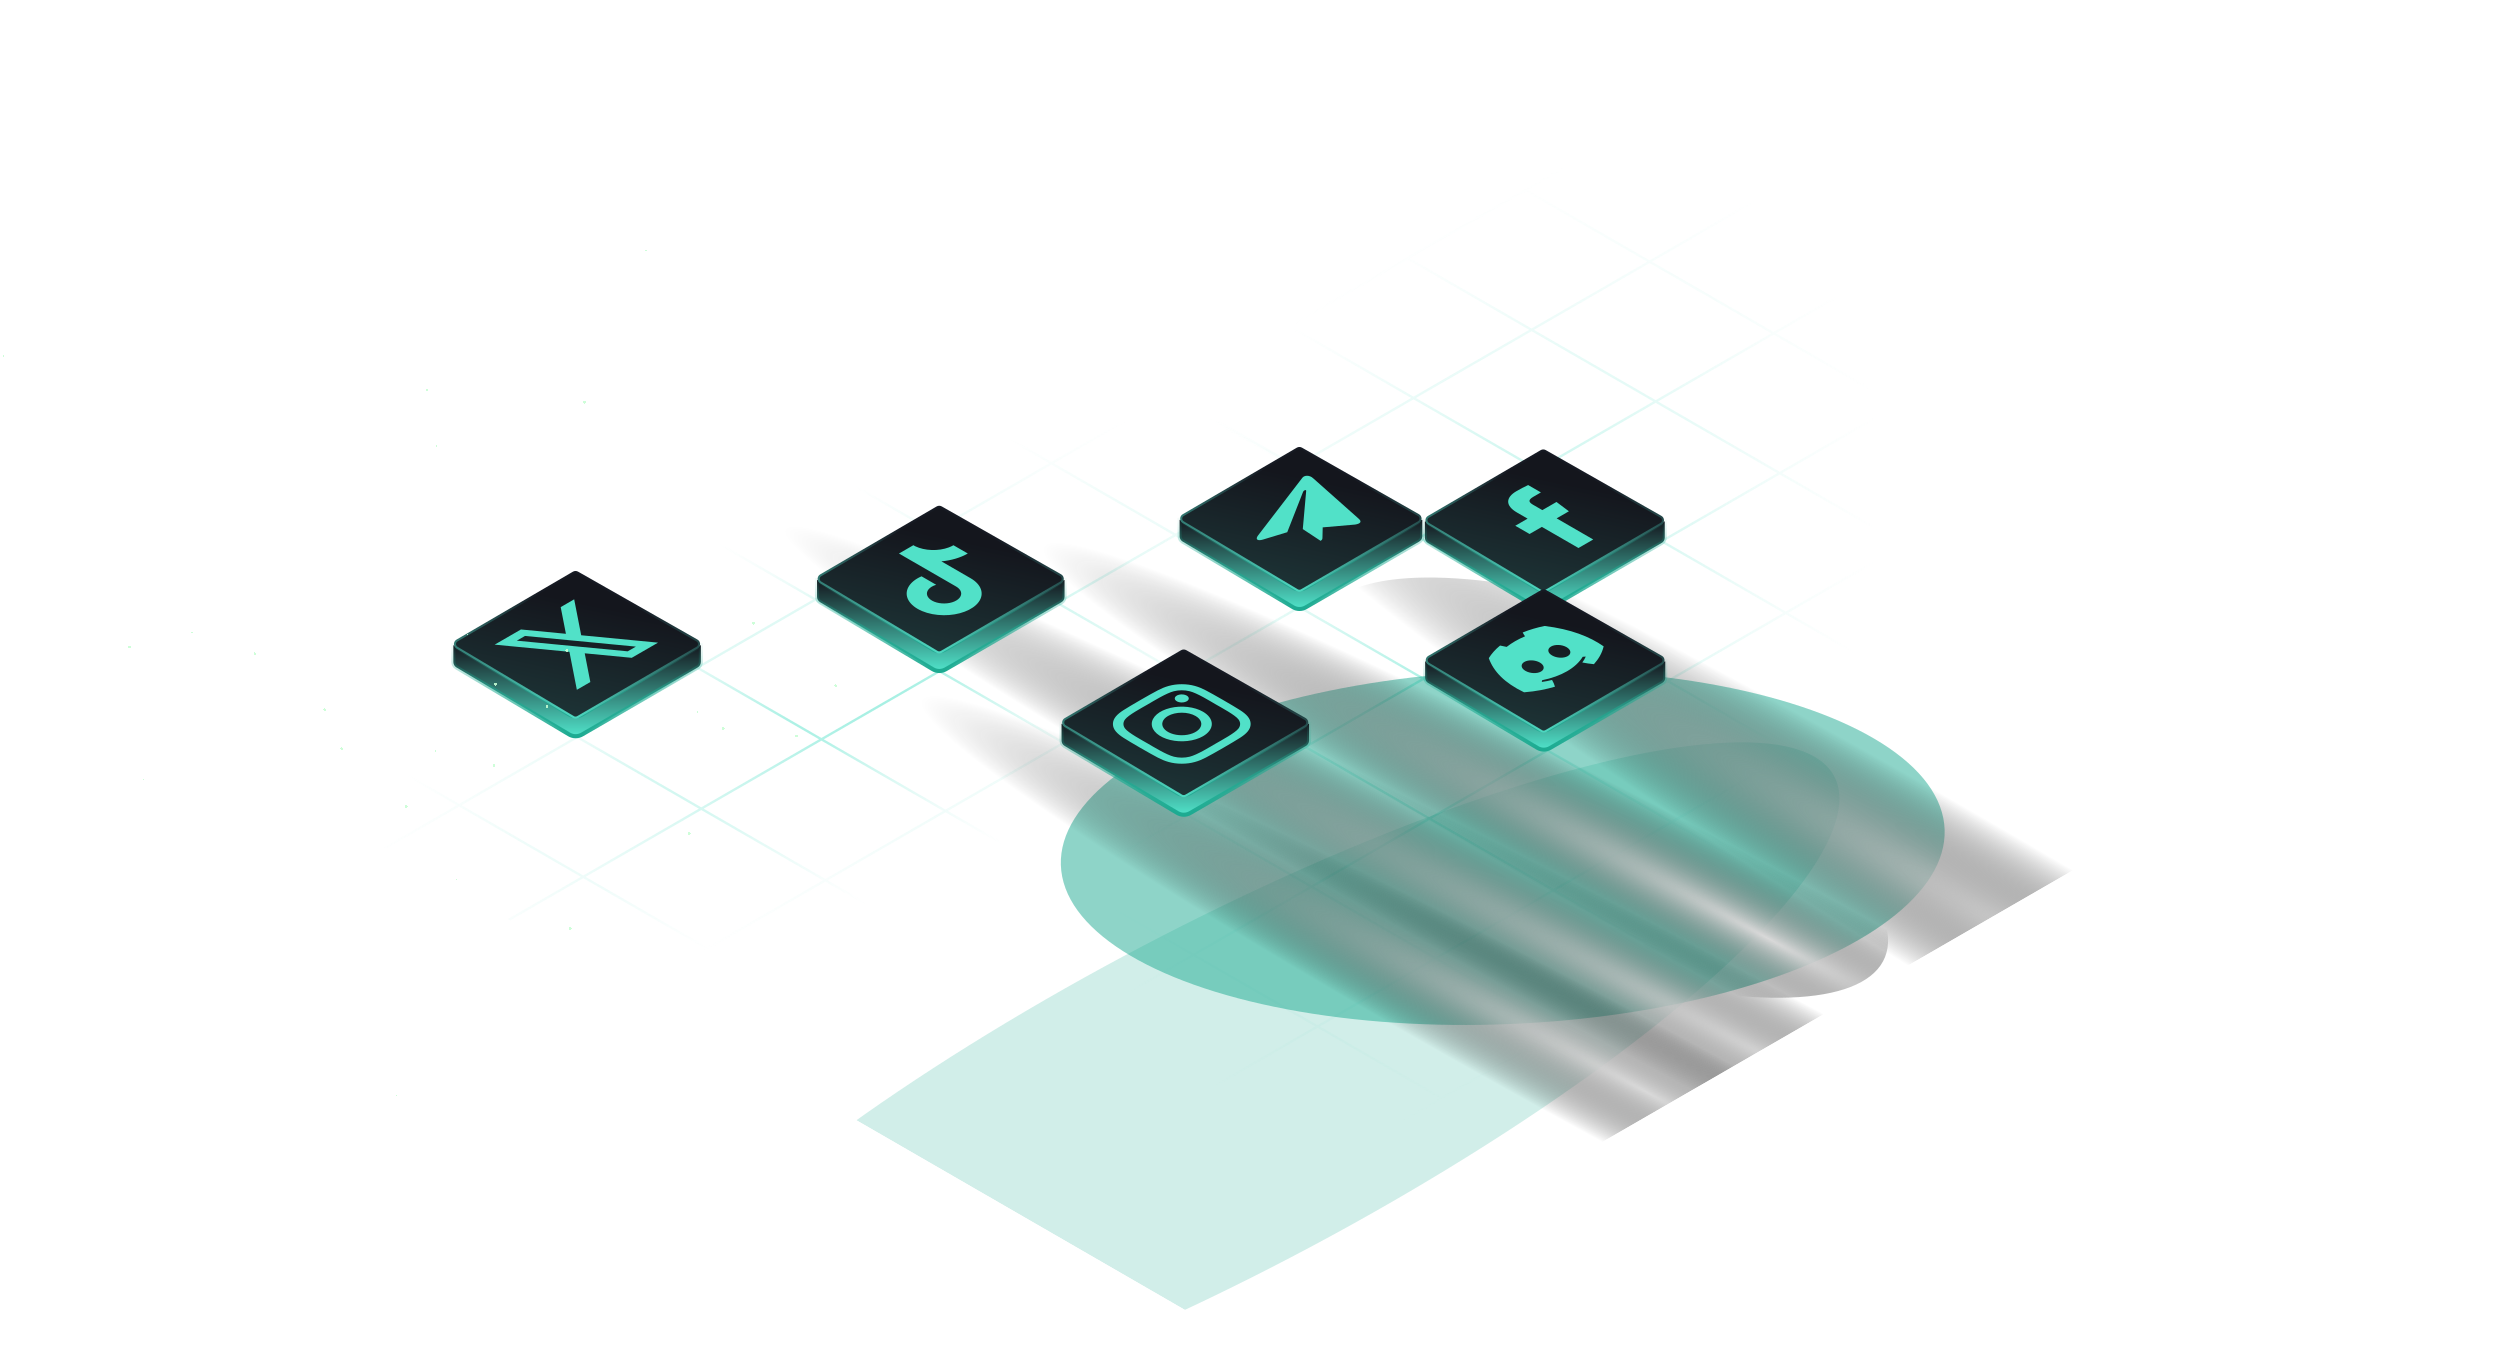 <svg width="850" height="458" viewBox="0 0 850 458" fill="none" xmlns="http://www.w3.org/2000/svg">
	<g clip-path="url(#clip0_1031_23898)">
		<path opacity="0.6" d="M276.98 203.951L277.165 204.057M277.165 204.057L319.351 228.413M277.165 204.057L237.033 227.227M277.165 204.057L317.296 180.887M319.351 228.413L361.537 252.77M319.351 228.413L279.219 251.583M319.351 228.413L359.482 205.244M361.537 252.77L403.723 277.126M361.537 252.77L321.405 275.94M361.537 252.77L401.668 229.6M403.723 277.126L445.909 301.482M403.723 277.126L363.592 300.296M403.723 277.126L443.855 253.956M445.909 301.482L488.095 325.838M445.909 301.482L405.778 324.652M445.909 301.482L486.041 278.312M488.095 325.838L530.282 350.194M488.095 325.838L447.964 349.008M488.095 325.838L528.227 302.668M530.282 350.194L490.15 373.364M530.282 350.194L570.413 327.025M236.849 227.121L237.033 227.227M237.033 227.227L279.219 251.583M237.033 227.227L196.902 250.397M279.219 251.583L321.405 275.94M279.219 251.583L239.088 274.753M321.405 275.94L363.592 300.296M321.405 275.94L281.274 299.11M363.592 300.296L405.778 324.652M363.592 300.296L323.46 323.466M405.778 324.652L447.964 349.008M405.778 324.652L365.646 347.822M447.964 349.008L490.15 373.364M447.964 349.008L407.833 372.178M490.15 373.364L450.019 396.534M397.375 134.441L397.559 134.548M397.559 134.548L357.428 157.717M397.559 134.548L409.826 127.465M196.717 250.291L196.902 250.397M196.902 250.397L239.088 274.753M196.902 250.397L156.77 273.567M239.088 274.753L281.274 299.11M239.088 274.753L198.956 297.923M281.274 299.11L323.46 323.466M281.274 299.11L241.142 322.279M323.46 323.466L365.646 347.822M323.46 323.466L283.329 346.636M365.646 347.822L407.833 372.178M365.646 347.822L325.515 370.992M407.833 372.178L450.019 396.534M407.833 372.178L367.701 395.348M450.019 396.534L409.887 419.704L367.701 395.348M357.243 157.611L357.428 157.717M357.428 157.717L399.614 182.074M357.428 157.717L317.296 180.887M399.614 182.074L441.8 206.43M399.614 182.074L359.482 205.244M399.614 182.074L439.745 158.904L452.013 151.821M441.8 206.43L483.986 230.786M441.8 206.43L401.668 229.6M441.8 206.43L481.931 183.26L494.199 176.177M483.986 230.786L526.172 255.142M483.986 230.786L443.855 253.956M483.986 230.786L524.118 207.616L536.385 200.534M526.172 255.142L568.358 279.498M526.172 255.142L486.041 278.312M526.172 255.142L566.304 231.972L578.571 224.89M568.358 279.498L610.545 303.855M568.358 279.498L528.227 302.668M568.358 279.498L608.49 256.329L620.757 249.246M610.545 303.855L570.413 327.025M610.545 303.855L650.676 280.685L662.943 273.602M156.586 273.461L156.77 273.567M156.77 273.567L198.956 297.923M198.956 297.923L241.142 322.279M241.142 322.279L283.329 346.636M283.329 346.636L325.515 370.992M325.515 370.992L367.701 395.348M317.112 180.781L317.296 180.887M317.296 180.887L359.482 205.244M359.482 205.244L401.668 229.6M401.668 229.6L443.855 253.956M443.855 253.956L486.041 278.312M486.041 278.312L528.227 302.668M528.227 302.668L570.413 327.025M518.494 64.513L518.678 64.62M518.678 64.62L560.864 88.976M518.678 64.62L478.546 87.79M518.678 64.62L558.809 41.45M560.864 88.976L603.05 113.332M560.864 88.976L520.732 112.146M560.864 88.976L600.995 65.806M603.05 113.332L645.236 137.688M603.05 113.332L562.919 136.502M603.05 113.332L643.182 90.162M645.236 137.688L687.422 162.044M645.236 137.688L605.105 160.858M645.236 137.688L685.368 114.518M687.422 162.044L729.609 186.401M687.422 162.044L647.291 185.214M687.422 162.044L727.554 138.875M729.609 186.401L771.795 210.757M729.609 186.401L689.477 209.571M729.609 186.401L769.74 163.231M771.795 210.757L731.663 233.927M771.795 210.757L811.926 187.587M478.362 87.683L478.546 87.79M478.546 87.79L520.732 112.146M478.546 87.79L438.415 110.959M520.732 112.146L562.919 136.502M520.732 112.146L480.601 135.316M562.919 136.502L605.105 160.858M562.919 136.502L522.787 159.672M605.105 160.858L647.291 185.214M605.105 160.858L564.973 184.028M647.291 185.214L689.477 209.571M647.291 185.214L607.159 208.384M689.477 209.571L731.663 233.927M689.477 209.571L649.346 232.74M731.663 233.927L691.532 257.097M438.231 110.853L438.415 110.959M438.415 110.959L480.601 135.316M438.415 110.959L398.283 134.129M480.601 135.316L522.787 159.672M480.601 135.316L440.469 158.486M522.787 159.672L564.973 184.028M522.787 159.672L482.656 182.842M564.973 184.028L607.159 208.384M564.973 184.028L524.842 207.198M607.159 208.384L649.346 232.74M607.159 208.384L567.028 231.554M649.346 232.74L691.532 257.097M649.346 232.74L609.214 255.91M691.532 257.097L651.4 280.267M598.756 18.173L598.941 18.28M598.941 18.28L641.127 42.636M598.941 18.28L558.809 41.45M641.127 42.636L683.313 66.992M641.127 42.636L600.995 65.806M683.313 66.992L725.499 91.348M683.313 66.992L643.182 90.162M725.499 91.348L767.685 115.705M725.499 91.348L685.368 114.518M767.685 115.705L809.872 140.061M767.685 115.705L727.554 138.875M809.872 140.061L852.058 164.417L811.926 187.587M809.872 140.061L769.74 163.231M398.099 134.023L398.283 134.129M398.283 134.129L440.469 158.486M398.283 134.129L386.016 141.212M440.469 158.486L482.656 182.842M440.469 158.486L428.202 165.568M482.656 182.842L524.842 207.198M482.656 182.842L470.388 189.924M524.842 207.198L567.028 231.554M524.842 207.198L512.575 214.28M567.028 231.554L609.214 255.91M567.028 231.554L554.761 238.637M609.214 255.91L651.4 280.267M609.214 255.91L596.947 262.993M651.4 280.267L639.133 287.349M558.625 41.343L558.809 41.45M558.809 41.45L600.995 65.806M600.995 65.806L643.182 90.162M643.182 90.162L685.368 114.518M685.368 114.518L727.554 138.875M727.554 138.875L769.74 163.231M769.74 163.231L811.926 187.587" stroke="url(#paint0_radial_1031_23898)" stroke-width="0.81"></path>
		<path opacity="0.6" d="M-10.76 223.764L-10.576 223.871M-10.576 223.871L31.611 248.227M-10.576 223.871L-50.707 247.04M-10.576 223.871L29.556 200.701M31.611 248.227L73.797 272.583M31.611 248.227L-8.521 271.397M31.611 248.227L71.742 225.057M73.797 272.583L115.983 296.939M73.797 272.583L33.665 295.753M73.797 272.583L113.928 249.413M115.983 296.939L158.169 321.295M115.983 296.939L75.851 320.109M115.983 296.939L156.114 273.769M158.169 321.295L200.355 345.652M158.169 321.295L118.038 344.465M158.169 321.295L198.301 298.125M200.355 345.652L242.541 370.008M200.355 345.652L160.224 368.821M200.355 345.652L240.487 322.482M242.541 370.008L202.41 393.178M242.541 370.008L282.673 346.838M-50.891 246.934L-50.707 247.04M-50.707 247.04L-8.521 271.397M-50.707 247.04L-90.839 270.21M-8.521 271.397L33.665 295.753M-8.521 271.397L-48.652 294.567M33.665 295.753L75.851 320.109M33.665 295.753L-6.466 318.923M75.851 320.109L118.038 344.465M75.851 320.109L35.72 343.279M118.038 344.465L160.224 368.821M118.038 344.465L77.906 367.635M160.224 368.821L202.41 393.178M160.224 368.821L120.092 391.991M202.41 393.178L162.278 416.348M109.635 154.254L109.819 154.361M109.819 154.361L69.687 177.531M109.819 154.361L122.086 147.278M-91.023 270.104L-90.839 270.21M-90.839 270.21L-48.652 294.567M-90.839 270.21L-130.97 293.38M-48.652 294.567L-6.466 318.923M-48.652 294.567L-88.784 317.736M-6.466 318.923L35.72 343.279M-6.466 318.923L-46.598 342.093M35.72 343.279L77.906 367.635M35.72 343.279L-4.412 366.449M77.906 367.635L120.092 391.991M77.906 367.635L37.775 390.805M120.092 391.991L162.278 416.348M120.092 391.991L79.961 415.161M162.278 416.348L122.147 439.517L79.961 415.161M69.503 177.424L69.687 177.531M69.687 177.531L111.874 201.887M69.687 177.531L29.556 200.701M111.874 201.887L154.06 226.243M111.874 201.887L71.742 225.057M111.874 201.887L152.005 178.717L164.272 171.634M154.06 226.243L196.246 250.599M154.06 226.243L113.928 249.413M154.06 226.243L194.191 203.073L206.458 195.991M196.246 250.599L238.432 274.955M196.246 250.599L156.114 273.769M196.246 250.599L236.377 227.429L248.645 220.347M238.432 274.955L280.618 299.312M238.432 274.955L198.301 298.125M238.432 274.955L278.564 251.786L290.831 244.703M280.618 299.312L322.804 323.668M280.618 299.312L240.487 322.482M280.618 299.312L320.75 276.142L333.017 269.059M322.804 323.668L282.673 346.838M322.804 323.668L362.936 300.498L375.203 293.415M-131.154 293.274L-130.97 293.38M-130.97 293.38L-88.784 317.736M-88.784 317.736L-46.598 342.093M-46.598 342.093L-4.412 366.449M-4.412 366.449L37.775 390.805M37.775 390.805L79.961 415.161M29.372 200.594L29.556 200.701M29.556 200.701L71.742 225.057M71.742 225.057L113.928 249.413M113.928 249.413L156.114 273.769M156.114 273.769L198.301 298.125M198.301 298.125L240.487 322.482M240.487 322.482L282.673 346.838M230.753 84.326L230.938 84.433M230.938 84.433L273.124 108.789M230.938 84.433L190.806 107.603M230.938 84.433L271.069 61.263M273.124 108.789L315.31 133.145M273.124 108.789L232.992 131.959M273.124 108.789L313.255 85.619M315.31 133.145L357.496 157.501M315.31 133.145L275.178 156.315M315.31 133.145L355.441 109.975M357.496 157.501L399.682 181.858M357.496 157.501L317.365 180.671M357.496 157.501L397.627 134.332M399.682 181.858L441.868 206.214M399.682 181.858L359.551 205.028M399.682 181.858L439.814 158.688M441.868 206.214L484.055 230.57M441.868 206.214L401.737 229.384M441.868 206.214L482 183.044M484.055 230.57L443.923 253.74M484.055 230.57L524.186 207.4M190.622 107.496L190.806 107.603M190.806 107.603L232.992 131.959M190.806 107.603L150.675 130.773M232.992 131.959L275.178 156.315M232.992 131.959L192.861 155.129M275.178 156.315L317.365 180.671M275.178 156.315L235.047 179.485M317.365 180.671L359.551 205.028M317.365 180.671L277.233 203.841M359.551 205.028L401.737 229.384M359.551 205.028L319.419 228.198M401.737 229.384L443.923 253.74M401.737 229.384L361.605 252.554M443.923 253.74L403.792 276.91M150.49 130.666L150.675 130.773M150.675 130.773L192.861 155.129M150.675 130.773L110.543 153.943M192.861 155.129L235.047 179.485M192.861 155.129L152.729 178.299M235.047 179.485L277.233 203.841M235.047 179.485L194.915 202.655M277.233 203.841L319.419 228.198M277.233 203.841L237.102 227.011M319.419 228.198L361.605 252.554M319.419 228.198L279.288 251.367M361.605 252.554L403.792 276.91M361.605 252.554L321.474 275.724M403.792 276.91L363.66 300.08M311.016 37.987L311.2 38.093M311.2 38.093L353.387 62.449M311.2 38.093L271.069 61.263M353.387 62.449L395.573 86.805M353.387 62.449L313.255 85.619M395.573 86.805L437.759 111.162M395.573 86.805L355.441 109.975M437.759 111.162L479.945 135.518M437.759 111.162L397.627 134.332M479.945 135.518L522.131 159.874M479.945 135.518L439.814 158.688M522.131 159.874L564.318 184.23L524.186 207.4M522.131 159.874L482 183.044M110.359 153.836L110.543 153.943M110.543 153.943L152.729 178.299M110.543 153.943L98.276 161.025M152.729 178.299L194.915 202.655M152.729 178.299L140.462 185.381M194.915 202.655L237.102 227.011M194.915 202.655L182.648 209.738M237.102 227.011L279.288 251.367M237.102 227.011L224.834 234.094M279.288 251.367L321.474 275.724M279.288 251.367L267.021 258.45M321.474 275.724L363.66 300.08M321.474 275.724L309.207 282.806M363.66 300.08L351.393 307.162M270.885 61.157L271.069 61.263M271.069 61.263L313.255 85.619M313.255 85.619L355.441 109.975M355.441 109.975L397.627 134.332M397.627 134.332L439.814 158.688M439.814 158.688L482 183.044M482 183.044L524.186 207.4" stroke="url(#paint1_radial_1031_23898)" stroke-width="0.81"></path>
		<g filter="url(#filter0_f_1031_23898)">
			<ellipse cx="233.759" cy="68.394" rx="233.759" ry="68.394" transform="matrix(0.866 -0.5 0.866 0.5 152.826 456.85)" fill="#1DAA91" fill-opacity="0.2"></ellipse>
		</g>
		<g opacity="0.5">
			<g filter="url(#filter1_f_1031_23898)">
				<ellipse cx="123.079" cy="84.816" rx="123.079" ry="84.816" transform="matrix(-1.217 0.081 -0.14 -0.702 672.596 337.694)" fill="#1DAA91"></ellipse>
			</g>
		</g>
		<g style="mix-blend-mode:color-dodge">
			<g filter="url(#filter2_f_1031_23898)">
				<ellipse cx="59.589" cy="158.756" rx="59.589" ry="158.756" transform="matrix(-0.955 0.443 -0.905 -0.476 687.998 308.366)" fill="url(#paint2_radial_1031_23898)" style="mix-blend-mode:plus-lighter"></ellipse>
			</g>
			<g filter="url(#filter3_f_1031_23898)">
				<ellipse cx="59.589" cy="221.387" rx="59.589" ry="221.387" transform="matrix(-0.955 0.443 -0.905 -0.476 711.92 361.676)" fill="url(#paint3_radial_1031_23898)" style="mix-blend-mode:plus-lighter"></ellipse>
			</g>
			<g filter="url(#filter4_f_1031_23898)">
				<ellipse cx="59.589" cy="158.756" rx="59.589" ry="158.756" transform="matrix(-0.955 0.443 -0.905 -0.476 646.537 360.534)" fill="url(#paint4_radial_1031_23898)" style="mix-blend-mode:plus-lighter"></ellipse>
			</g>
			<g filter="url(#filter5_f_1031_23898)">
				<ellipse cx="59.589" cy="158.756" rx="59.589" ry="158.756" transform="matrix(-0.955 0.443 -0.905 -0.476 803.328 325.574)" fill="url(#paint5_radial_1031_23898)" style="mix-blend-mode:plus-lighter"></ellipse>
			</g>
		</g>
	</g>
	<a href="https://x.com/fxifycom" target="_blank" class="hover-a">
		<path fill-rule="evenodd" clip-rule="evenodd" d="M197.883 242.936L237.474 219.924C237.692 219.797 237.845 219.613 237.93 219.406H238.294V225.059C238.294 225.834 237.882 226.55 237.211 226.938L197.891 249.729C196.529 250.519 194.846 250.509 193.493 249.705L155.203 226.942C154.544 226.55 154.141 225.841 154.141 225.075V219.406H154.459C154.544 219.609 154.693 219.791 154.906 219.918L193.476 242.912C194.832 243.72 196.519 243.729 197.883 242.936Z" fill="url(#paint6_linear_1031_23898)"></path>
		<path d="M237.474 219.924L237.826 220.53L237.826 220.53L237.474 219.924ZM197.883 242.936L198.235 243.542L198.235 243.542L197.883 242.936ZM237.93 219.406V218.705H237.463L237.284 219.137L237.93 219.406ZM238.294 219.406H238.995V218.705H238.294V219.406ZM237.211 226.938L237.563 227.544L237.563 227.544L237.211 226.938ZM197.891 249.729L198.242 250.335L198.242 250.335L197.891 249.729ZM193.493 249.705L193.135 250.307L193.135 250.307L193.493 249.705ZM155.203 226.942L154.845 227.544L154.845 227.544L155.203 226.942ZM154.141 219.406V218.705H153.44V219.406H154.141ZM154.459 219.406L155.106 219.137L154.927 218.705H154.459V219.406ZM154.906 219.918L154.547 220.52L154.547 220.52L154.906 219.918ZM193.476 242.912L193.117 243.514L193.117 243.514L193.476 242.912ZM237.474 219.924L237.122 219.318L197.531 242.331L197.883 242.936L198.235 243.542L237.826 220.53L237.474 219.924ZM237.93 219.406L237.284 219.137C237.255 219.207 237.204 219.271 237.122 219.318L237.474 219.924L237.826 220.53C238.181 220.323 238.435 220.019 238.577 219.675L237.93 219.406ZM237.93 219.406V220.107H238.294V219.406V218.705H237.93V219.406ZM238.294 219.406H237.594V225.059H238.294H238.995V219.406H238.294ZM238.294 225.059H237.594C237.594 225.584 237.314 226.069 236.86 226.332L237.211 226.938L237.563 227.544C238.449 227.031 238.995 226.084 238.995 225.059H238.294ZM237.211 226.938L236.86 226.332L197.539 249.123L197.891 249.729L198.242 250.335L237.563 227.544L237.211 226.938ZM197.891 249.729L197.539 249.123C196.397 249.785 194.986 249.777 193.851 249.103L193.493 249.705L193.135 250.307C194.707 251.241 196.66 251.252 198.242 250.335L197.891 249.729ZM193.493 249.705L193.851 249.103L155.561 226.34L155.203 226.942L154.845 227.544L193.135 250.307L193.493 249.705ZM155.203 226.942L155.561 226.34C155.115 226.075 154.841 225.594 154.841 225.075H154.141H153.44C153.44 226.088 153.974 227.026 154.845 227.544L155.203 226.942ZM154.141 225.075H154.841V219.406H154.141H153.44V225.075H154.141ZM154.141 219.406V220.107H154.459V219.406V218.705H154.141V219.406ZM154.906 219.918L155.264 219.316C155.184 219.269 155.135 219.206 155.106 219.137L154.459 219.406L153.813 219.675C153.953 220.013 154.201 220.313 154.547 220.52L154.906 219.918ZM193.476 242.912L193.835 242.31L155.264 219.316L154.906 219.918L154.547 220.52L193.117 243.514L193.476 242.912ZM197.883 242.936L197.531 242.331C196.387 242.996 194.972 242.988 193.835 242.31L193.476 242.912L193.117 243.514C194.691 244.452 196.651 244.463 198.235 243.542L197.883 242.936Z" fill="url(#paint7_linear_1031_23898)"></path>
		<path d="M236.969 220.215L196.391 243.802C195.945 244.061 195.394 244.058 194.951 243.794L155.387 220.207C154.459 219.654 154.465 218.308 155.398 217.763L194.963 194.684C195.4 194.429 195.939 194.426 196.379 194.676L236.958 217.755C237.909 218.296 237.915 219.665 236.969 220.215Z" fill="url(#paint8_linear_1031_23898)" stroke="url(#paint9_linear_1031_23898)" stroke-width="0.711"></path>
		<g clip-path="url(#clip1_1031_23898)">
			<g filter="url(#filter6_d_1031_23898)">
				<path fill-rule="evenodd" clip-rule="evenodd" class="hover-style" d="M177.119 214.019L168.182 219.179L193.608 221.623L196.13 234.532L200.712 231.886L198.805 222.123L214.789 223.659L223.726 218.499L197.561 215.984L197.607 215.988L195.22 203.769L190.637 206.414L192.41 215.489L177.119 214.019ZM175.712 217.83L178.494 216.224L216.196 219.848L213.413 221.454L175.712 217.83Z" fill="#51E1C8"></path>
			</g>
		</g>
	</a>
	<a href="https://www.instagram.com/fxifycom/" target="_blank" class="hover-a">
		<path fill-rule="evenodd" clip-rule="evenodd" d="M404.67 269.63L444.261 246.618C444.48 246.491 444.632 246.306 444.718 246.099H445.079V251.753C445.079 252.527 444.667 253.243 443.997 253.631L404.676 276.423C403.314 277.212 401.631 277.203 400.278 276.398L361.988 253.635C361.329 253.244 360.926 252.535 360.926 251.769V246.099H361.246C361.331 246.303 361.48 246.484 361.693 246.612L400.263 269.605C401.619 270.414 403.306 270.423 404.67 269.63Z" fill="url(#paint10_linear_1031_23898)"></path>
		<path d="M444.261 246.618L443.909 246.012L443.909 246.012L444.261 246.618ZM404.67 269.63L405.022 270.236L405.022 270.236L404.67 269.63ZM444.718 246.099V245.399H444.25L444.071 245.831L444.718 246.099ZM445.079 246.099H445.78V245.399H445.079V246.099ZM443.997 253.631L444.348 254.238L444.348 254.238L443.997 253.631ZM404.676 276.423L405.027 277.029L405.027 277.029L404.676 276.423ZM400.278 276.398L399.92 277L399.92 277L400.278 276.398ZM361.988 253.635L361.63 254.237L361.63 254.237L361.988 253.635ZM360.926 246.099V245.399H360.225V246.099H360.926ZM361.246 246.099L361.893 245.831L361.714 245.399H361.246V246.099ZM361.693 246.612L361.334 247.213L361.334 247.213L361.693 246.612ZM400.263 269.605L399.905 270.207L399.905 270.207L400.263 269.605ZM444.261 246.618L443.909 246.012L404.318 269.024L404.67 269.63L405.022 270.236L444.613 247.223L444.261 246.618ZM444.718 246.099L444.071 245.831C444.042 245.9 443.991 245.964 443.909 246.012L444.261 246.618L444.613 247.223C444.968 247.017 445.222 246.712 445.365 246.368L444.718 246.099ZM444.718 246.099V246.8H445.079V246.099V245.399H444.718V246.099ZM445.079 246.099H444.379V251.753H445.079H445.78V246.099H445.079ZM445.079 251.753H444.379C444.379 252.277 444.099 252.762 443.645 253.025L443.997 253.631L444.348 254.238C445.234 253.724 445.78 252.777 445.78 251.753H445.079ZM443.997 253.631L443.645 253.025L404.325 275.817L404.676 276.423L405.027 277.029L444.348 254.238L443.997 253.631ZM404.676 276.423L404.325 275.817C403.182 276.479 401.771 276.471 400.636 275.796L400.278 276.398L399.92 277C401.492 277.935 403.446 277.945 405.027 277.029L404.676 276.423ZM400.278 276.398L400.636 275.796L362.346 253.033L361.988 253.635L361.63 254.237L399.92 277L400.278 276.398ZM361.988 253.635L362.346 253.033C361.9 252.768 361.626 252.287 361.626 251.769H360.926H360.225C360.225 252.782 360.759 253.72 361.63 254.237L361.988 253.635ZM360.926 251.769H361.626V246.099H360.926H360.225V251.769H360.926ZM360.926 246.099V246.8H361.246V246.099V245.399H360.926V246.099ZM361.693 246.612L362.052 246.01C361.972 245.962 361.922 245.899 361.893 245.831L361.246 246.099L360.6 246.368C360.74 246.706 360.988 247.007 361.334 247.213L361.693 246.612ZM400.263 269.605L400.622 269.004L362.052 246.01L361.693 246.612L361.334 247.213L399.905 270.207L400.263 269.605ZM404.67 269.63L404.318 269.024C403.174 269.689 401.759 269.681 400.622 269.004L400.263 269.605L399.905 270.207C401.479 271.146 403.438 271.156 405.022 270.236L404.67 269.63Z" fill="url(#paint11_linear_1031_23898)"></path>
		<path d="M443.756 246.909L403.178 270.495C402.732 270.754 402.181 270.751 401.738 270.487L362.174 246.901C361.246 246.347 361.252 245.001 362.186 244.456L401.75 221.377C402.187 221.122 402.726 221.12 403.166 221.37L443.745 244.449C444.696 244.99 444.703 246.359 443.756 246.909Z" fill="url(#paint12_linear_1031_23898)" stroke="url(#paint13_linear_1031_23898)" stroke-width="0.711"></path>
		<g clip-path="url(#clip2_1031_23898)">
			<g filter="url(#filter7_d_1031_23898)">
				<path class="hover-style" d="M397.107 243.438C396.179 243.974 395.548 244.657 395.292 245.401C395.036 246.144 395.168 246.915 395.671 247.616C396.174 248.316 397.026 248.915 398.118 249.336C399.21 249.757 400.494 249.982 401.807 249.981C403.12 249.981 404.404 249.757 405.495 249.335C406.587 248.914 407.438 248.315 407.94 247.615C408.442 246.915 408.573 246.144 408.317 245.4C408.061 244.657 407.428 243.974 406.499 243.437C405.253 242.719 403.564 242.315 401.803 242.316C400.042 242.316 398.353 242.719 397.107 243.438ZM404.474 235.017C403.629 234.805 402.718 234.696 401.797 234.696C400.876 234.696 399.965 234.805 399.121 235.017C396.543 235.662 392.306 238.298 390.255 239.482C388.204 240.666 383.638 243.106 382.521 244.601C382.154 245.088 381.965 245.614 381.965 246.146C381.965 246.678 382.154 247.204 382.521 247.692C383.641 249.18 388.21 251.629 390.259 252.813C392.309 253.996 396.547 256.631 399.134 257.279C399.979 257.491 400.89 257.6 401.811 257.6C402.731 257.6 403.643 257.491 404.487 257.279C407.065 256.633 411.302 253.998 413.354 252.814C415.405 251.629 419.97 249.19 421.087 247.695C421.454 247.207 421.643 246.681 421.643 246.15C421.643 245.618 421.454 245.092 421.087 244.604C419.973 243.113 415.398 240.666 413.349 239.483C411.299 238.3 407.068 235.662 404.479 235.015L404.474 235.017ZM409.022 250.317C407.594 251.141 405.776 251.702 403.796 251.929C401.816 252.156 399.763 252.04 397.898 251.593C396.033 251.147 394.438 250.392 393.316 249.423C392.195 248.453 391.596 247.314 391.596 246.148C391.595 244.983 392.194 243.843 393.315 242.874C394.437 241.905 396.031 241.15 397.896 240.704C399.761 240.258 401.813 240.141 403.793 240.369C405.774 240.596 407.592 241.158 409.02 241.982C409.97 242.529 410.723 243.179 411.237 243.894C411.751 244.609 412.016 245.375 412.016 246.15C412.016 246.924 411.752 247.69 411.238 248.405C410.724 249.12 409.971 249.77 409.022 250.317ZM403.481 238.441C403.148 238.633 402.724 238.764 402.261 238.817C401.799 238.871 401.32 238.843 400.885 238.739C400.449 238.635 400.077 238.459 399.815 238.233C399.553 238.007 399.413 237.741 399.413 237.469C399.413 237.196 399.552 236.93 399.814 236.704C400.076 236.478 400.448 236.302 400.883 236.198C401.318 236.093 401.797 236.066 402.26 236.119C402.722 236.172 403.147 236.303 403.48 236.496C403.702 236.623 403.879 236.774 403.999 236.941C404.12 237.108 404.183 237.287 404.183 237.467C404.184 237.648 404.123 237.827 404.004 237.994C403.885 238.161 403.709 238.313 403.488 238.441L403.481 238.441ZM421.597 241.43C423.739 242.798 425.224 244.25 425.22 246.149C425.216 248.048 423.744 249.504 421.599 250.867C419.405 252.285 412.436 256.308 409.981 257.575C407.611 258.812 405.104 259.664 401.808 259.665C398.513 259.667 395.994 258.812 393.635 257.574C391.178 256.307 384.207 252.282 382.015 250.865C379.872 249.497 378.382 248.049 378.392 246.146C378.402 244.243 379.88 242.79 382.019 241.431C384.212 240.013 391.181 235.99 393.637 234.724C396.006 233.487 398.52 232.631 401.809 232.633C405.099 232.635 407.623 233.486 409.987 234.727C412.435 235.989 419.4 240.01 421.597 241.43Z" fill="#51E1C8"></path>
			</g>
		</g>
	</a>
	<a href="https://www.facebook.com/fxifycom" target="_blank" class="hover-a">
		<path fill-rule="evenodd" clip-rule="evenodd" d="M526.849 200.104L565.219 177.801C565.431 177.678 565.579 177.5 565.662 177.299H566.014V182.778C566.014 183.529 565.614 184.223 564.965 184.599L526.856 206.688C525.536 207.453 523.906 207.444 522.594 206.664L485.484 184.603C484.846 184.224 484.455 183.536 484.455 182.794V177.299H484.764C484.846 177.496 484.99 177.672 485.197 177.795L522.578 200.08C523.892 200.863 525.527 200.872 526.849 200.104Z" fill="url(#paint14_linear_1031_23898)"></path>
		<path d="M565.219 177.801L565.56 178.388L565.56 178.388L565.219 177.801ZM526.849 200.104L526.508 199.517L526.508 199.517L526.849 200.104ZM565.662 177.299V176.62H565.209L565.035 177.039L565.662 177.299ZM566.014 177.299H566.693V176.62H566.014V177.299ZM564.965 184.599L565.305 185.187L565.305 185.187L564.965 184.599ZM526.856 206.688L526.516 206.1L526.516 206.1L526.856 206.688ZM522.594 206.664L522.941 206.081L522.941 206.081L522.594 206.664ZM485.484 184.603L485.137 185.186L485.137 185.186L485.484 184.603ZM484.455 177.299V176.62H483.776V177.299H484.455ZM484.764 177.299L485.391 177.039L485.217 176.62H484.764V177.299ZM485.197 177.795L484.849 178.378L484.849 178.378L485.197 177.795ZM522.578 200.08L522.926 199.497L522.926 199.497L522.578 200.08ZM565.219 177.801L564.878 177.214L526.508 199.517L526.849 200.104L527.19 200.691L565.56 178.388L565.219 177.801ZM565.662 177.299L565.035 177.039C565.007 177.106 564.958 177.168 564.878 177.214L565.219 177.801L565.56 178.388C565.905 178.188 566.15 177.893 566.289 177.56L565.662 177.299ZM565.662 177.299V177.978H566.014V177.299V176.62H565.662V177.299ZM566.014 177.299H565.335V182.778H566.014H566.693V177.299H566.014ZM566.014 182.778H565.335C565.335 183.287 565.064 183.757 564.624 184.012L564.965 184.599L565.305 185.187C566.164 184.689 566.693 183.771 566.693 182.778H566.014ZM564.965 184.599L564.624 184.012L526.516 206.1L526.856 206.688L527.197 207.275L565.305 185.187L564.965 184.599ZM526.856 206.688L526.516 206.1C525.409 206.742 524.041 206.734 522.941 206.081L522.594 206.664L522.247 207.248C523.77 208.153 525.664 208.164 527.197 207.275L526.856 206.688ZM522.594 206.664L522.941 206.081L485.831 184.019L485.484 184.603L485.137 185.186L522.247 207.248L522.594 206.664ZM485.484 184.603L485.831 184.019C485.399 183.762 485.134 183.297 485.134 182.794H484.455H483.776C483.776 183.776 484.293 184.685 485.137 185.186L485.484 184.603ZM484.455 182.794H485.134V177.299H484.455H483.776V182.794H484.455ZM484.455 177.299V177.978H484.764V177.299V176.62H484.455V177.299ZM485.197 177.795L485.545 177.212C485.467 177.166 485.419 177.105 485.391 177.039L484.764 177.299L484.138 177.56C484.274 177.888 484.514 178.178 484.849 178.378L485.197 177.795ZM522.578 200.08L522.926 199.497L485.545 177.212L485.197 177.795L484.849 178.378L522.231 200.663L522.578 200.08ZM526.849 200.104L526.508 199.517C525.399 200.161 524.028 200.154 522.926 199.497L522.578 200.08L522.231 200.663C523.756 201.573 525.655 201.583 527.19 200.691L526.849 200.104Z" fill="url(#paint15_linear_1031_23898)"></path>
		<path d="M564.73 178.083L525.403 200.943C524.971 201.194 524.437 201.191 524.007 200.935L485.663 178.076C484.763 177.539 484.77 176.235 485.674 175.707L524.019 153.339C524.442 153.092 524.965 153.089 525.391 153.332L564.719 175.699C565.641 176.224 565.647 177.55 564.73 178.083Z" fill="url(#paint16_linear_1031_23898)" stroke="url(#paint17_linear_1031_23898)" stroke-width="0.689"></path>
		<g filter="url(#filter8_d_1031_23898)">
			<path class="hover-style" d="M521.344 168.904L523.909 167.423L519.571 164.919C518.2 165.561 516.889 166.245 515.642 166.967C511.932 169.109 511.659 171.881 515.806 174.275L519.38 176.339L515.192 178.756L520.048 181.56L524.236 179.142L536.677 186.325L541.696 183.427L529.256 176.244L533.43 173.834L529.201 170.668L524.4 173.44L521.303 171.653C519.871 170.826 519.325 170.07 521.344 168.904Z" fill="#51E1C8"></path>
		</g>
	</a>
	<a href="https://www.tiktok.com/@fxifycom" target="_blank" class="hover-a">
		<path fill-rule="evenodd" clip-rule="evenodd" d="M321.539 220.76L361.13 197.748C361.349 197.62 361.501 197.436 361.587 197.229H361.95V202.882C361.95 203.657 361.538 204.373 360.868 204.761L321.547 227.552C320.185 228.342 318.502 228.333 317.149 227.528L278.859 204.765C278.2 204.374 277.797 203.664 277.797 202.898V197.229H278.116C278.2 197.433 278.349 197.614 278.562 197.741L317.132 220.735C318.488 221.543 320.175 221.553 321.539 220.76Z" fill="url(#paint18_linear_1031_23898)"></path>
		<path d="M361.13 197.748L360.778 197.142L360.778 197.142L361.13 197.748ZM321.539 220.76L321.891 221.365L321.891 221.365L321.539 220.76ZM361.587 197.229V196.529H361.119L360.94 196.961L361.587 197.229ZM361.95 197.229H362.651V196.529H361.95V197.229ZM360.868 204.761L361.219 205.367L361.219 205.367L360.868 204.761ZM321.547 227.552L321.898 228.159L321.898 228.159L321.547 227.552ZM317.149 227.528L316.791 228.13L316.791 228.13L317.149 227.528ZM278.859 204.765L278.501 205.367L278.501 205.367L278.859 204.765ZM277.797 197.229V196.529H277.096V197.229H277.797ZM278.116 197.229L278.763 196.96L278.583 196.529H278.116V197.229ZM278.562 197.741L278.203 198.343L278.203 198.343L278.562 197.741ZM317.132 220.735L316.774 221.337L316.774 221.337L317.132 220.735ZM361.13 197.748L360.778 197.142L321.187 220.154L321.539 220.76L321.891 221.365L361.482 198.353L361.13 197.748ZM361.587 197.229L360.94 196.961C360.911 197.03 360.86 197.094 360.778 197.142L361.13 197.748L361.482 198.353C361.837 198.147 362.091 197.842 362.234 197.498L361.587 197.229ZM361.587 197.229V197.93H361.95V197.229V196.529H361.587V197.229ZM361.95 197.229H361.25V202.882H361.95H362.651V197.229H361.95ZM361.95 202.882H361.25C361.25 203.407 360.97 203.892 360.516 204.155L360.868 204.761L361.219 205.367C362.105 204.854 362.651 203.907 362.651 202.882H361.95ZM360.868 204.761L360.516 204.155L321.196 226.946L321.547 227.552L321.898 228.159L361.219 205.367L360.868 204.761ZM321.547 227.552L321.196 226.946C320.053 227.608 318.642 227.601 317.507 226.926L317.149 227.528L316.791 228.13C318.363 229.064 320.317 229.075 321.898 228.159L321.547 227.552ZM317.149 227.528L317.507 226.926L279.217 204.163L278.859 204.765L278.501 205.367L316.791 228.13L317.149 227.528ZM278.859 204.765L279.217 204.163C278.771 203.898 278.497 203.417 278.497 202.898H277.797H277.096C277.096 203.911 277.63 204.85 278.501 205.367L278.859 204.765ZM277.797 202.898H278.497V197.229H277.797H277.096V202.898H277.797ZM277.797 197.229V197.93H278.116V197.229V196.529H277.797V197.229ZM278.562 197.741L278.921 197.14C278.841 197.092 278.791 197.029 278.763 196.96L278.116 197.229L277.469 197.498C277.609 197.836 277.857 198.137 278.203 198.343L278.562 197.741ZM317.132 220.735L317.491 220.134L278.921 197.14L278.562 197.741L278.203 198.343L316.774 221.337L317.132 220.735ZM321.539 220.76L321.187 220.154C320.043 220.819 318.628 220.811 317.491 220.134L317.132 220.735L316.774 221.337C318.348 222.275 320.307 222.286 321.891 221.365L321.539 220.76Z" fill="url(#paint19_linear_1031_23898)"></path>
		<path d="M360.626 198.039L320.047 221.625C319.601 221.884 319.05 221.881 318.607 221.617L279.043 198.031C278.115 197.477 278.121 196.131 279.055 195.586L318.619 172.507C319.056 172.252 319.595 172.249 320.035 172.499L360.614 195.579C361.565 196.12 361.572 197.489 360.626 198.039Z" fill="url(#paint20_linear_1031_23898)" stroke="url(#paint21_linear_1031_23898)" stroke-width="0.711"></path>
		<g filter="url(#filter9_d_1031_23898)">
			<path class="hover-style" d="M322.595 186.119C320.869 186.765 318.83 187.075 316.777 187.005C314.723 186.934 312.763 186.487 311.18 185.728L310.552 185.366L305.646 188.199L325.117 199.441C325.976 199.94 326.543 200.582 326.737 201.277C326.931 201.972 326.743 202.685 326.2 203.315C325.656 203.945 324.785 204.461 323.707 204.79C322.63 205.119 321.4 205.245 320.192 205.15C318.965 205.054 317.823 204.734 316.931 204.237C316.04 203.74 315.446 203.092 315.235 202.387C315.025 201.682 315.209 200.957 315.76 200.316C316.312 199.676 317.202 199.153 318.303 198.825L313.318 195.947C311.199 196.873 309.634 198.158 308.843 199.623C308.052 201.088 308.073 202.659 308.905 204.117C309.736 205.574 311.336 206.845 313.48 207.752C315.624 208.659 318.206 209.156 320.863 209.174C323.397 209.191 325.882 208.771 328.001 207.969C330.12 207.166 331.777 206.018 332.76 204.669C333.743 203.321 334.008 201.834 333.521 200.398C333.034 198.963 331.817 197.643 330.025 196.609L320.076 190.864C323.476 190.538 326.614 189.604 329.047 188.194L324.172 185.38C323.692 185.657 323.164 185.905 322.595 186.119Z" fill="#51E1C8"></path>
		</g>
	</a>
	<a href="https://t.me/FXIFYCOM" target="_blank" class="hover-a">
		<path fill-rule="evenodd" clip-rule="evenodd" d="M443.959 199.824L482.782 177.258C482.996 177.133 483.146 176.953 483.23 176.75H483.587V182.294C483.587 183.053 483.182 183.755 482.525 184.136L443.966 206.485C442.631 207.26 440.981 207.25 439.654 206.462L402.106 184.14C401.46 183.756 401.064 183.06 401.064 182.309V176.75H401.377C401.46 176.949 401.606 177.127 401.815 177.252L439.637 199.8C440.966 200.593 442.621 200.602 443.959 199.824Z" fill="url(#paint22_linear_1031_23898)"></path>
		<path d="M482.782 177.258L483.127 177.852L483.127 177.852L482.782 177.258ZM443.959 199.824L443.613 199.23L443.613 199.23L443.959 199.824ZM483.23 176.75V176.063H482.771L482.596 176.486L483.23 176.75ZM483.587 176.75H484.274V176.063H483.587V176.75ZM482.525 184.136L482.869 184.73L482.869 184.73L482.525 184.136ZM443.966 206.485L444.311 207.08L444.311 207.08L443.966 206.485ZM439.654 206.462L440.005 205.871L440.005 205.871L439.654 206.462ZM402.106 184.14L402.457 183.549L402.457 183.549L402.106 184.14ZM401.064 176.75V176.063H400.377V176.75H401.064ZM401.377 176.75L402.011 176.486L401.835 176.063H401.377V176.75ZM401.815 177.252L401.463 177.842L401.463 177.842L401.815 177.252ZM439.637 199.8L439.286 200.39L439.286 200.39L439.637 199.8ZM482.782 177.258L482.437 176.664L443.613 199.23L443.959 199.824L444.304 200.418L483.127 177.852L482.782 177.258ZM483.23 176.75L482.596 176.486C482.567 176.555 482.517 176.617 482.437 176.664L482.782 177.258L483.127 177.852C483.475 177.65 483.724 177.351 483.864 177.014L483.23 176.75ZM483.23 176.75V177.437H483.587V176.75V176.063H483.23V176.75ZM483.587 176.75H482.9V182.294H483.587H484.274V176.75H483.587ZM483.587 182.294H482.9C482.9 182.808 482.626 183.284 482.18 183.542L482.525 184.136L482.869 184.73C483.739 184.227 484.274 183.298 484.274 182.294H483.587ZM482.525 184.136L482.18 183.542L443.622 205.891L443.966 206.485L444.311 207.08L482.869 184.73L482.525 184.136ZM443.966 206.485L443.622 205.891C442.502 206.54 441.118 206.533 440.005 205.871L439.654 206.462L439.303 207.052C440.844 207.968 442.76 207.979 444.311 207.08L443.966 206.485ZM439.654 206.462L440.005 205.871L402.457 183.549L402.106 184.14L401.755 184.73L439.303 207.052L439.654 206.462ZM402.106 184.14L402.457 183.549C402.019 183.289 401.751 182.818 401.751 182.309H401.064H400.377C400.377 183.303 400.901 184.223 401.755 184.73L402.106 184.14ZM401.064 182.309H401.751V176.75H401.064H400.377V182.309H401.064ZM401.064 176.75V177.437H401.377V176.75V176.063H401.064V176.75ZM401.815 177.252L402.166 176.662C402.088 176.615 402.039 176.553 402.011 176.486L401.377 176.75L400.743 177.014C400.881 177.345 401.123 177.64 401.463 177.842L401.815 177.252ZM439.637 199.8L439.989 199.21L402.166 176.662L401.815 177.252L401.463 177.842L439.286 200.39L439.637 199.8ZM443.959 199.824L443.613 199.23C442.491 199.882 441.104 199.875 439.989 199.21L439.637 199.8L439.286 200.39C440.829 201.31 442.75 201.321 444.304 200.418L443.959 199.824Z" fill="url(#paint23_linear_1031_23898)"></path>
		<path d="M482.289 177.544L442.497 200.673C442.06 200.927 441.52 200.924 441.086 200.665L402.288 177.536C401.378 176.993 401.384 175.673 402.3 175.139L441.097 152.507C441.525 152.257 442.054 152.254 442.486 152.5L482.278 175.132C483.211 175.662 483.217 177.004 482.289 177.544Z" fill="url(#paint24_linear_1031_23898)" stroke="url(#paint25_linear_1031_23898)" stroke-width="0.697"></path>
		<g filter="url(#filter10_d_1031_23898)">
			<path class="hover-style" d="M442.748 162.513L427.699 182.107C426.699 183.46 427.641 183.993 429.413 183.451L437.663 180.952L443.033 167.252C443.302 166.613 444.156 166.38 444.098 166.943L442.948 179.892L442.946 179.893L442.95 179.892L448.998 183.885C449.633 183.518 449.622 183.188 449.635 182.784L449.719 179.305L460.766 178.347C462.582 178.043 463.092 177.366 461.985 176.39L446.5 162.634C445.215 161.399 443.36 161.575 442.748 162.513Z" fill="#51E1C8"></path>
		</g>
	</a>
	<a href="https://discord.com/invite/FXIFY" target="_blank" class="hover-a">
		<path fill-rule="evenodd" clip-rule="evenodd" d="M526.989 247.722L565.399 225.397C565.611 225.273 565.758 225.095 565.842 224.894H566.195V230.379C566.195 231.13 565.795 231.825 565.145 232.201L526.997 254.313C525.676 255.078 524.044 255.069 522.731 254.289L485.583 232.205C484.944 231.825 484.553 231.137 484.553 230.394V224.894H484.861C484.943 225.091 485.087 225.267 485.294 225.391L522.714 247.699C524.029 248.483 525.665 248.492 526.989 247.722Z" fill="url(#paint26_linear_1031_23898)"></path>
		<path d="M565.399 225.397L565.057 224.809L565.057 224.809L565.399 225.397ZM526.989 247.722L527.331 248.31L527.331 248.31L526.989 247.722ZM565.842 224.894V224.214H565.388L565.214 224.633L565.842 224.894ZM566.195 224.894H566.875V224.214H566.195V224.894ZM565.145 232.201L565.486 232.789L565.486 232.789L565.145 232.201ZM526.997 254.313L527.338 254.901L527.338 254.901L526.997 254.313ZM522.731 254.289L522.384 254.873L522.384 254.873L522.731 254.289ZM485.583 232.205L485.93 231.621L485.93 231.621L485.583 232.205ZM484.553 224.894V224.214H483.873V224.894H484.553ZM484.861 224.894L485.489 224.633L485.315 224.214H484.861V224.894ZM485.294 225.391L485.642 224.807L485.642 224.807L485.294 225.391ZM522.714 247.699L522.366 248.282L522.366 248.282L522.714 247.699ZM565.399 225.397L565.057 224.809L526.647 247.135L526.989 247.722L527.331 248.31L565.74 225.984L565.399 225.397ZM565.842 224.894L565.214 224.633C565.186 224.701 565.137 224.763 565.057 224.809L565.399 225.397L565.74 225.984C566.085 225.784 566.331 225.488 566.469 225.155L565.842 224.894ZM565.842 224.894V225.574H566.195V224.894V224.214H565.842V224.894ZM566.195 224.894H565.516V230.379H566.195H566.875V224.894H566.195ZM566.195 230.379H565.516C565.516 230.888 565.245 231.358 564.804 231.613L565.145 232.201L565.486 232.789C566.346 232.291 566.875 231.372 566.875 230.379H566.195ZM565.145 232.201L564.804 231.613L526.657 253.725L526.997 254.313L527.338 254.901L565.486 232.789L565.145 232.201ZM526.997 254.313L526.657 253.725C525.548 254.367 524.179 254.359 523.078 253.705L522.731 254.289L522.384 254.873C523.908 255.779 525.804 255.79 527.338 254.901L526.997 254.313ZM522.731 254.289L523.078 253.705L485.93 231.621L485.583 232.205L485.236 232.789L522.384 254.873L522.731 254.289ZM485.583 232.205L485.93 231.621C485.498 231.364 485.232 230.897 485.232 230.394H484.553H483.873C483.873 231.377 484.391 232.287 485.236 232.789L485.583 232.205ZM484.553 230.394H485.232V224.894H484.553H483.873V230.394H484.553ZM484.553 224.894V225.574H484.861V224.894V224.214H484.553V224.894ZM485.294 225.391L485.642 224.807C485.565 224.761 485.516 224.7 485.489 224.633L484.861 224.894L484.234 225.155C484.37 225.483 484.61 225.774 484.946 225.974L485.294 225.391ZM522.714 247.699L523.062 247.115L485.642 224.807L485.294 225.391L484.946 225.974L522.366 248.282L522.714 247.699ZM526.989 247.722L526.647 247.135C525.537 247.78 524.165 247.772 523.062 247.115L522.714 247.699L522.366 248.282C523.893 249.193 525.793 249.203 527.331 248.31L526.989 247.722Z" fill="url(#paint27_linear_1031_23898)"></path>
		<path d="M564.911 225.679L525.543 248.562C525.111 248.813 524.576 248.81 524.147 248.554L485.763 225.672C484.862 225.135 484.868 223.828 485.774 223.3L524.158 200.91C524.582 200.662 525.105 200.66 525.532 200.902L564.9 223.293C565.823 223.818 565.829 225.146 564.911 225.679Z" fill="url(#paint28_linear_1031_23898)" stroke="url(#paint29_linear_1031_23898)" stroke-width="0.69"></path>
		<g filter="url(#filter11_d_1031_23898)">
			<path class="hover-style" d="M506.19 223.772C507.117 222.268 508.396 220.826 510.024 219.485C510.712 219.602 511.594 219.784 512.265 219.946C514.044 218.549 516.124 217.348 518.505 216.343C518.224 215.956 517.915 215.443 517.715 215.045C520.039 214.104 522.542 213.365 525.15 212.831C534.178 213.929 540.474 216.448 545.245 219.76C544.673 222.159 543.471 224.11 541.931 225.821C540.599 225.694 539.277 225.503 537.98 225.247C538.48 224.597 538.872 223.923 539.158 223.239C538.816 223.267 538.472 223.288 538.129 223.304C535.77 227.127 530.891 229.944 524.323 231.275C524.294 231.474 524.256 231.673 524.21 231.869C525.4 231.703 526.569 231.476 527.696 231.187C528.137 231.935 528.471 232.698 528.689 233.469C525.723 234.359 522.343 235.054 518.186 235.383C511.529 232.194 507.783 228.259 506.19 223.772ZM533.018 223.089C534.366 222.311 534.194 220.935 532.638 220.037C531.083 219.139 528.722 219.025 527.35 219.817C525.978 220.608 526.15 221.984 527.731 222.87C529.285 223.769 531.646 223.881 533.018 223.089ZM523.951 228.324C525.299 227.545 525.127 226.17 523.571 225.272C522.016 224.374 519.655 224.259 518.283 225.051C516.911 225.843 517.083 227.219 518.665 228.105C520.22 229.003 522.579 229.116 523.951 228.324Z" fill="#51E1C8"></path>
		</g>
	</a>
	<g filter="url(#filter12_d_1031_23898)">
		<circle cx="0.238" cy="0.238" r="0.238" transform="matrix(1 0 0 -1 236.846 242.32)" fill="#C8FED4" fill-opacity="0.88" shape-rendering="crispEdges"></circle>
	</g>
	<g filter="url(#filter13_d_1031_23898)">
		<circle cx="0.238" cy="0.238" r="0.238" transform="matrix(1 0 0 -1 148.064 151.894)" fill="#C8FED4" fill-opacity="0.88" shape-rendering="crispEdges"></circle>
	</g>
	<g filter="url(#filter14_d_1031_23898)">
		<circle cx="0.281" cy="0.281" r="0.281" transform="matrix(1 0 0 -1 219.344 85.561)" fill="#C8FED4" fill-opacity="0.88" shape-rendering="crispEdges"></circle>
	</g>
	<g filter="url(#filter15_d_1031_23898)">
		<circle cx="0.475" cy="0.475" r="0.475" transform="matrix(1 0 0 -1 245.398 248.094)" fill="#C8FED4" fill-opacity="0.88" shape-rendering="crispEdges"></circle>
	</g>
	<g filter="url(#filter16_d_1031_23898)">
		<circle cx="0.475" cy="0.475" r="0.475" transform="matrix(1 0 0 -1 270.342 250.707)" fill="#C8FED4" fill-opacity="0.88" shape-rendering="crispEdges"></circle>
	</g>
	<g filter="url(#filter17_d_1031_23898)">
		<circle cx="0.475" cy="0.475" r="0.475" transform="matrix(1 0 0 -1 255.66 212.38)" fill="#C8FED4" fill-opacity="0.88" shape-rendering="crispEdges"></circle>
	</g>
	<g filter="url(#filter18_d_1031_23898)">
		<circle cx="0.475" cy="0.475" r="0.475" transform="matrix(1 0 0 -1 283.646 233.603)" fill="#C8FED4" fill-opacity="0.88" shape-rendering="crispEdges"></circle>
	</g>
	<g filter="url(#filter19_d_1031_23898)">
		<circle cx="0.475" cy="0.475" r="0.475" transform="matrix(1 0 0 -1 185.461 240.626)" fill="#C8FED4" fill-opacity="0.88" shape-rendering="crispEdges"></circle>
	</g>
	<g filter="url(#filter20_d_1031_23898)">
		<circle cx="0.475" cy="0.475" r="0.475" transform="matrix(1 0 0 -1 144.654 133.055)" fill="#C8FED4" fill-opacity="0.88" shape-rendering="crispEdges"></circle>
	</g>
	<g filter="url(#filter21_d_1031_23898)">
		<circle cx="0.475" cy="0.475" r="0.475" transform="matrix(1 0 0 -1 198.279 137.268)" fill="#C8FED4" fill-opacity="0.88" shape-rendering="crispEdges"></circle>
	</g>
	<g filter="url(#filter22_d_1031_23898)">
		<circle cx="0.475" cy="0.475" r="0.475" transform="matrix(1 0 0 -1 193.404 316.141)" fill="#C8FED4" fill-opacity="0.88" shape-rendering="crispEdges"></circle>
	</g>
	<g filter="url(#filter23_d_1031_23898)">
		<circle cx="0.238" cy="0.238" r="0.238" transform="matrix(1 0 0 -1 154.889 299.17)" fill="#C8FED4" fill-opacity="0.88" shape-rendering="crispEdges"></circle>
	</g>
	<g filter="url(#filter24_d_1031_23898)">
		<circle cx="0.238" cy="0.238" r="0.238" transform="matrix(1 0 0 -1 134.605 372.634)" fill="#C8FED4" fill-opacity="0.88" shape-rendering="crispEdges"></circle>
	</g>
	<g filter="url(#filter25_d_1031_23898)">
		<circle cx="0.475" cy="0.475" r="0.475" transform="matrix(1 0 0 -1 137.615 274.637)" fill="#C8FED4" fill-opacity="0.88" shape-rendering="crispEdges"></circle>
	</g>
	<g filter="url(#filter26_d_1031_23898)">
		<circle cx="0.475" cy="0.475" r="0.475" transform="matrix(1 0 0 -1 167.463 260.802)" fill="#C8FED4" fill-opacity="0.88" shape-rendering="crispEdges"></circle>
	</g>
	<g filter="url(#filter27_d_1031_23898)">
		<circle cx="159.057" cy="215.602" r="0.238" transform="rotate(-180 159.057 215.602)" fill="#C8FED4" fill-opacity="0.88" shape-rendering="crispEdges"></circle>
	</g>
	<g filter="url(#filter28_d_1031_23898)">
		<circle cx="1.282" cy="121.02" r="0.281" transform="rotate(-180 1.282 121.02)" fill="#C8FED4" fill-opacity="0.88" shape-rendering="crispEdges"></circle>
	</g>
	<g filter="url(#filter29_d_1031_23898)">
		<circle cx="110.425" cy="241.304" r="0.475" transform="rotate(-180 110.425 241.304)" fill="#C8FED4" fill-opacity="0.88" shape-rendering="crispEdges"></circle>
	</g>
	<g filter="url(#filter30_d_1031_23898)">
		<circle cx="44.003" cy="219.975" r="0.475" transform="rotate(-180 44.003 219.975)" fill="#C8FED4" fill-opacity="0.88" shape-rendering="crispEdges"></circle>
	</g>
	<g filter="url(#filter31_d_1031_23898)">
		<circle cx="234.361" cy="283.385" r="0.475" transform="rotate(-180 234.361 283.385)" fill="#C8FED4" fill-opacity="0.88" shape-rendering="crispEdges"></circle>
	</g>
	<g filter="url(#filter32_d_1031_23898)">
		<circle cx="116.189" cy="254.563" r="0.475" transform="rotate(-180 116.189 254.563)" fill="#C8FED4" fill-opacity="0.88" shape-rendering="crispEdges"></circle>
	</g>
	<g filter="url(#filter33_d_1031_23898)">
		<circle cx="65.309" cy="215.025" r="0.238" transform="rotate(-180 65.309 215.025)" fill="#C8FED4" fill-opacity="0.88" shape-rendering="crispEdges"></circle>
	</g>
	<g filter="url(#filter34_d_1031_23898)">
		<circle cx="168.517" cy="232.657" r="0.475" transform="rotate(-180 168.517 232.657)" fill="#C8FED4" fill-opacity="0.88" shape-rendering="crispEdges"></circle>
	</g>
	<g filter="url(#filter35_d_1031_23898)">
		<circle cx="48.954" cy="265.176" r="0.238" transform="rotate(-180 48.954 265.176)" fill="#C8FED4" fill-opacity="0.88" shape-rendering="crispEdges"></circle>
	</g>
	<g filter="url(#filter36_d_1031_23898)">
		<circle cx="148.104" cy="255.376" r="0.238" transform="rotate(-180 148.104 255.376)" fill="#C8FED4" fill-opacity="0.88" shape-rendering="crispEdges"></circle>
	</g>
	<g filter="url(#filter37_d_1031_23898)">
		<circle cx="86.662" cy="222.281" r="0.475" transform="rotate(-180 86.662 222.281)" fill="#C8FED4" fill-opacity="0.88" shape-rendering="crispEdges"></circle>
	</g>
	<g filter="url(#filter38_d_1031_23898)">
		<circle cx="192.728" cy="221.129" r="0.475" transform="rotate(-180 192.728 221.129)" fill="#C8FED4" fill-opacity="0.88" shape-rendering="crispEdges"></circle>
	</g>
	<defs>
		<filter id="filter0_f_1031_23898" x="172.746" y="221.586" width="483.506" height="305.162" filterUnits="userSpaceOnUse" color-interpolation-filters="sRGB">
			<feFlood flood-opacity="0" result="BackgroundImageFix"></feFlood>
			<feBlend mode="normal" in="SourceGraphic" in2="BackgroundImageFix" result="shape"></feBlend>
			<feGaussianBlur stdDeviation="15.385" result="effect1_foregroundBlur_1031_23898"></feGaussianBlur>
		</filter>
		<filter id="filter1_f_1031_23898" x="258.504" y="125.419" width="504.923" height="325.294" filterUnits="userSpaceOnUse" color-interpolation-filters="sRGB">
			<feFlood flood-opacity="0" result="BackgroundImageFix"></feFlood>
			<feBlend mode="normal" in="SourceGraphic" in2="BackgroundImageFix" result="shape"></feBlend>
			<feGaussianBlur stdDeviation="51.116" result="effect1_foregroundBlur_1031_23898"></feGaussianBlur>
		</filter>
		<filter id="filter2_f_1031_23898" x="318.783" y="164.905" width="337.262" height="188.381" filterUnits="userSpaceOnUse" color-interpolation-filters="sRGB">
			<feFlood flood-opacity="0" result="BackgroundImageFix"></feFlood>
			<feBlend mode="normal" in="SourceGraphic" in2="BackgroundImageFix" result="shape"></feBlend>
			<feGaussianBlur stdDeviation="7.03" result="effect1_foregroundBlur_1031_23898"></feGaussianBlur>
		</filter>
		<filter id="filter3_f_1031_23898" x="232.273" y="159.746" width="444.772" height="245.635" filterUnits="userSpaceOnUse" color-interpolation-filters="sRGB">
			<feFlood flood-opacity="0" result="BackgroundImageFix"></feFlood>
			<feBlend mode="normal" in="SourceGraphic" in2="BackgroundImageFix" result="shape"></feBlend>
			<feGaussianBlur stdDeviation="7.03" result="effect1_foregroundBlur_1031_23898"></feGaussianBlur>
		</filter>
		<filter id="filter4_f_1031_23898" x="277.322" y="217.073" width="337.262" height="188.381" filterUnits="userSpaceOnUse" color-interpolation-filters="sRGB">
			<feFlood flood-opacity="0" result="BackgroundImageFix"></feFlood>
			<feBlend mode="normal" in="SourceGraphic" in2="BackgroundImageFix" result="shape"></feBlend>
			<feGaussianBlur stdDeviation="7.03" result="effect1_foregroundBlur_1031_23898"></feGaussianBlur>
		</filter>
		<filter id="filter5_f_1031_23898" x="434.113" y="182.113" width="337.262" height="188.381" filterUnits="userSpaceOnUse" color-interpolation-filters="sRGB">
			<feFlood flood-opacity="0" result="BackgroundImageFix"></feFlood>
			<feBlend mode="normal" in="SourceGraphic" in2="BackgroundImageFix" result="shape"></feBlend>
			<feGaussianBlur stdDeviation="7.03" result="effect1_foregroundBlur_1031_23898"></feGaussianBlur>
		</filter>
		<filter id="filter6_d_1031_23898" x="165.842" y="201.429" width="60.223" height="35.442" filterUnits="userSpaceOnUse" color-interpolation-filters="sRGB">
			<feFlood flood-opacity="0" result="BackgroundImageFix"></feFlood>
			<feColorMatrix in="SourceAlpha" type="matrix" values="0 0 0 0 0 0 0 0 0 0 0 0 0 0 0 0 0 0 127 0" result="hardAlpha"></feColorMatrix>
			<feOffset></feOffset>
			<feGaussianBlur stdDeviation="1.17"></feGaussianBlur>
			<feComposite in2="hardAlpha" operator="out"></feComposite>
			<feColorMatrix type="matrix" values="0 0 0 0 0.248 0 0 0 0 0.872 0 0 0 0 0.761 0 0 0 1 0"></feColorMatrix>
			<feBlend mode="normal" in2="BackgroundImageFix" result="effect1_dropShadow_1031_23898"></feBlend>
			<feBlend mode="normal" in="SourceGraphic" in2="effect1_dropShadow_1031_23898" result="shape"></feBlend>
		</filter>
		<filter id="filter7_d_1031_23898" x="376.07" y="230.31" width="51.473" height="31.678" filterUnits="userSpaceOnUse" color-interpolation-filters="sRGB">
			<feFlood flood-opacity="0" result="BackgroundImageFix"></feFlood>
			<feColorMatrix in="SourceAlpha" type="matrix" values="0 0 0 0 0 0 0 0 0 0 0 0 0 0 0 0 0 0 127 0" result="hardAlpha"></feColorMatrix>
			<feOffset></feOffset>
			<feGaussianBlur stdDeviation="1.161"></feGaussianBlur>
			<feComposite in2="hardAlpha" operator="out"></feComposite>
			<feColorMatrix type="matrix" values="0 0 0 0 0.248 0 0 0 0 0.872 0 0 0 0 0.761 0 0 0 1 0"></feColorMatrix>
			<feBlend mode="normal" in2="BackgroundImageFix" result="effect1_dropShadow_1031_23898"></feBlend>
			<feBlend mode="normal" in="SourceGraphic" in2="effect1_dropShadow_1031_23898" result="shape"></feBlend>
		</filter>
		<filter id="filter8_d_1031_23898" x="510.527" y="162.669" width="33.42" height="25.906" filterUnits="userSpaceOnUse" color-interpolation-filters="sRGB">
			<feFlood flood-opacity="0" result="BackgroundImageFix"></feFlood>
			<feColorMatrix in="SourceAlpha" type="matrix" values="0 0 0 0 0 0 0 0 0 0 0 0 0 0 0 0 0 0 127 0" result="hardAlpha"></feColorMatrix>
			<feOffset></feOffset>
			<feGaussianBlur stdDeviation="1.125"></feGaussianBlur>
			<feComposite in2="hardAlpha" operator="out"></feComposite>
			<feColorMatrix type="matrix" values="0 0 0 0 0.248 0 0 0 0 0.872 0 0 0 0 0.761 0 0 0 1 0"></feColorMatrix>
			<feBlend mode="normal" in2="BackgroundImageFix" result="effect1_dropShadow_1031_23898"></feBlend>
			<feBlend mode="normal" in="SourceGraphic" in2="effect1_dropShadow_1031_23898" result="shape"></feBlend>
		</filter>
		<filter id="filter9_d_1031_23898" x="303.297" y="183.016" width="32.813" height="28.508" filterUnits="userSpaceOnUse" color-interpolation-filters="sRGB">
			<feFlood flood-opacity="0" result="BackgroundImageFix"></feFlood>
			<feColorMatrix in="SourceAlpha" type="matrix" values="0 0 0 0 0 0 0 0 0 0 0 0 0 0 0 0 0 0 127 0" result="hardAlpha"></feColorMatrix>
			<feOffset></feOffset>
			<feGaussianBlur stdDeviation="1.175"></feGaussianBlur>
			<feComposite in2="hardAlpha" operator="out"></feComposite>
			<feColorMatrix type="matrix" values="0 0 0 0 0.248 0 0 0 0 0.872 0 0 0 0 0.761 0 0 0 1 0"></feColorMatrix>
			<feBlend mode="normal" in2="BackgroundImageFix" result="effect1_dropShadow_1031_23898"></feBlend>
			<feBlend mode="normal" in="SourceGraphic" in2="effect1_dropShadow_1031_23898" result="shape"></feBlend>
		</filter>
		<filter id="filter10_d_1031_23898" x="425.01" y="159.478" width="39.837" height="26.688" filterUnits="userSpaceOnUse" color-interpolation-filters="sRGB">
			<feFlood flood-opacity="0" result="BackgroundImageFix"></feFlood>
			<feColorMatrix in="SourceAlpha" type="matrix" values="0 0 0 0 0 0 0 0 0 0 0 0 0 0 0 0 0 0 127 0" result="hardAlpha"></feColorMatrix>
			<feOffset></feOffset>
			<feGaussianBlur stdDeviation="1.14"></feGaussianBlur>
			<feComposite in2="hardAlpha" operator="out"></feComposite>
			<feColorMatrix type="matrix" values="0 0 0 0 0.248 0 0 0 0 0.872 0 0 0 0 0.761 0 0 0 1 0"></feColorMatrix>
			<feBlend mode="normal" in2="BackgroundImageFix" result="effect1_dropShadow_1031_23898"></feBlend>
			<feBlend mode="normal" in="SourceGraphic" in2="effect1_dropShadow_1031_23898" result="shape"></feBlend>
		</filter>
		<filter id="filter11_d_1031_23898" x="503.939" y="210.58" width="43.556" height="27.054" filterUnits="userSpaceOnUse" color-interpolation-filters="sRGB">
			<feFlood flood-opacity="0" result="BackgroundImageFix"></feFlood>
			<feColorMatrix in="SourceAlpha" type="matrix" values="0 0 0 0 0 0 0 0 0 0 0 0 0 0 0 0 0 0 127 0" result="hardAlpha"></feColorMatrix>
			<feOffset></feOffset>
			<feGaussianBlur stdDeviation="1.125"></feGaussianBlur>
			<feComposite in2="hardAlpha" operator="out"></feComposite>
			<feColorMatrix type="matrix" values="0 0 0 0 0.114 0 0 0 0 0.667 0 0 0 0 0.569 0 0 0 0.5 0"></feColorMatrix>
			<feBlend mode="normal" in2="BackgroundImageFix" result="effect1_dropShadow_1031_23898"></feBlend>
			<feBlend mode="normal" in="SourceGraphic" in2="effect1_dropShadow_1031_23898" result="shape"></feBlend>
		</filter>
		<filter id="filter12_d_1031_23898" x="236.118" y="241.118" width="1.929" height="1.93" filterUnits="userSpaceOnUse" color-interpolation-filters="sRGB">
			<feFlood flood-opacity="0" result="BackgroundImageFix"></feFlood>
			<feColorMatrix in="SourceAlpha" type="matrix" values="0 0 0 0 0 0 0 0 0 0 0 0 0 0 0 0 0 0 127 0" result="hardAlpha"></feColorMatrix>
			<feOffset></feOffset>
			<feGaussianBlur stdDeviation="0.364"></feGaussianBlur>
			<feComposite in2="hardAlpha" operator="out"></feComposite>
			<feColorMatrix type="matrix" values="0 0 0 0 0.816 0 0 0 0 0.937 0 0 0 0 0.902 0 0 0 1 0"></feColorMatrix>
			<feBlend mode="normal" in2="BackgroundImageFix" result="effect1_dropShadow_1031_23898"></feBlend>
			<feBlend mode="normal" in="SourceGraphic" in2="effect1_dropShadow_1031_23898" result="shape"></feBlend>
		</filter>
		<filter id="filter13_d_1031_23898" x="147.337" y="150.692" width="1.929" height="1.93" filterUnits="userSpaceOnUse" color-interpolation-filters="sRGB">
			<feFlood flood-opacity="0" result="BackgroundImageFix"></feFlood>
			<feColorMatrix in="SourceAlpha" type="matrix" values="0 0 0 0 0 0 0 0 0 0 0 0 0 0 0 0 0 0 127 0" result="hardAlpha"></feColorMatrix>
			<feOffset></feOffset>
			<feGaussianBlur stdDeviation="0.364"></feGaussianBlur>
			<feComposite in2="hardAlpha" operator="out"></feComposite>
			<feColorMatrix type="matrix" values="0 0 0 0 0.816 0 0 0 0 0.937 0 0 0 0 0.902 0 0 0 1 0"></feColorMatrix>
			<feBlend mode="normal" in2="BackgroundImageFix" result="effect1_dropShadow_1031_23898"></feBlend>
			<feBlend mode="normal" in="SourceGraphic" in2="effect1_dropShadow_1031_23898" result="shape"></feBlend>
		</filter>
		<filter id="filter14_d_1031_23898" x="218.484" y="84.14" width="2.282" height="2.282" filterUnits="userSpaceOnUse" color-interpolation-filters="sRGB">
			<feFlood flood-opacity="0" result="BackgroundImageFix"></feFlood>
			<feColorMatrix in="SourceAlpha" type="matrix" values="0 0 0 0 0 0 0 0 0 0 0 0 0 0 0 0 0 0 127 0" result="hardAlpha"></feColorMatrix>
			<feOffset></feOffset>
			<feGaussianBlur stdDeviation="0.43"></feGaussianBlur>
			<feComposite in2="hardAlpha" operator="out"></feComposite>
			<feColorMatrix type="matrix" values="0 0 0 0 0.816 0 0 0 0 0.937 0 0 0 0 0.902 0 0 0 1 0"></feColorMatrix>
			<feBlend mode="normal" in2="BackgroundImageFix" result="effect1_dropShadow_1031_23898"></feBlend>
			<feBlend mode="normal" in="SourceGraphic" in2="effect1_dropShadow_1031_23898" result="shape"></feBlend>
		</filter>
		<filter id="filter15_d_1031_23898" x="244.671" y="246.417" width="2.406" height="2.405" filterUnits="userSpaceOnUse" color-interpolation-filters="sRGB">
			<feFlood flood-opacity="0" result="BackgroundImageFix"></feFlood>
			<feColorMatrix in="SourceAlpha" type="matrix" values="0 0 0 0 0 0 0 0 0 0 0 0 0 0 0 0 0 0 127 0" result="hardAlpha"></feColorMatrix>
			<feOffset></feOffset>
			<feGaussianBlur stdDeviation="0.364"></feGaussianBlur>
			<feComposite in2="hardAlpha" operator="out"></feComposite>
			<feColorMatrix type="matrix" values="0 0 0 0 0.816 0 0 0 0 0.937 0 0 0 0 0.902 0 0 0 1 0"></feColorMatrix>
			<feBlend mode="normal" in2="BackgroundImageFix" result="effect1_dropShadow_1031_23898"></feBlend>
			<feBlend mode="normal" in="SourceGraphic" in2="effect1_dropShadow_1031_23898" result="shape"></feBlend>
		</filter>
		<filter id="filter16_d_1031_23898" x="269.615" y="249.03" width="2.406" height="2.405" filterUnits="userSpaceOnUse" color-interpolation-filters="sRGB">
			<feFlood flood-opacity="0" result="BackgroundImageFix"></feFlood>
			<feColorMatrix in="SourceAlpha" type="matrix" values="0 0 0 0 0 0 0 0 0 0 0 0 0 0 0 0 0 0 127 0" result="hardAlpha"></feColorMatrix>
			<feOffset></feOffset>
			<feGaussianBlur stdDeviation="0.364"></feGaussianBlur>
			<feComposite in2="hardAlpha" operator="out"></feComposite>
			<feColorMatrix type="matrix" values="0 0 0 0 0.816 0 0 0 0 0.937 0 0 0 0 0.902 0 0 0 1 0"></feColorMatrix>
			<feBlend mode="normal" in2="BackgroundImageFix" result="effect1_dropShadow_1031_23898"></feBlend>
			<feBlend mode="normal" in="SourceGraphic" in2="effect1_dropShadow_1031_23898" result="shape"></feBlend>
		</filter>
		<filter id="filter17_d_1031_23898" x="254.933" y="210.703" width="2.406" height="2.405" filterUnits="userSpaceOnUse" color-interpolation-filters="sRGB">
			<feFlood flood-opacity="0" result="BackgroundImageFix"></feFlood>
			<feColorMatrix in="SourceAlpha" type="matrix" values="0 0 0 0 0 0 0 0 0 0 0 0 0 0 0 0 0 0 127 0" result="hardAlpha"></feColorMatrix>
			<feOffset></feOffset>
			<feGaussianBlur stdDeviation="0.364"></feGaussianBlur>
			<feComposite in2="hardAlpha" operator="out"></feComposite>
			<feColorMatrix type="matrix" values="0 0 0 0 0.816 0 0 0 0 0.937 0 0 0 0 0.902 0 0 0 1 0"></feColorMatrix>
			<feBlend mode="normal" in2="BackgroundImageFix" result="effect1_dropShadow_1031_23898"></feBlend>
			<feBlend mode="normal" in="SourceGraphic" in2="effect1_dropShadow_1031_23898" result="shape"></feBlend>
		</filter>
		<filter id="filter18_d_1031_23898" x="282.919" y="231.926" width="2.406" height="2.405" filterUnits="userSpaceOnUse" color-interpolation-filters="sRGB">
			<feFlood flood-opacity="0" result="BackgroundImageFix"></feFlood>
			<feColorMatrix in="SourceAlpha" type="matrix" values="0 0 0 0 0 0 0 0 0 0 0 0 0 0 0 0 0 0 127 0" result="hardAlpha"></feColorMatrix>
			<feOffset></feOffset>
			<feGaussianBlur stdDeviation="0.364"></feGaussianBlur>
			<feComposite in2="hardAlpha" operator="out"></feComposite>
			<feColorMatrix type="matrix" values="0 0 0 0 0.816 0 0 0 0 0.937 0 0 0 0 0.902 0 0 0 1 0"></feColorMatrix>
			<feBlend mode="normal" in2="BackgroundImageFix" result="effect1_dropShadow_1031_23898"></feBlend>
			<feBlend mode="normal" in="SourceGraphic" in2="effect1_dropShadow_1031_23898" result="shape"></feBlend>
		</filter>
		<filter id="filter19_d_1031_23898" x="184.734" y="238.949" width="2.406" height="2.405" filterUnits="userSpaceOnUse" color-interpolation-filters="sRGB">
			<feFlood flood-opacity="0" result="BackgroundImageFix"></feFlood>
			<feColorMatrix in="SourceAlpha" type="matrix" values="0 0 0 0 0 0 0 0 0 0 0 0 0 0 0 0 0 0 127 0" result="hardAlpha"></feColorMatrix>
			<feOffset></feOffset>
			<feGaussianBlur stdDeviation="0.364"></feGaussianBlur>
			<feComposite in2="hardAlpha" operator="out"></feComposite>
			<feColorMatrix type="matrix" values="0 0 0 0 0.816 0 0 0 0 0.937 0 0 0 0 0.902 0 0 0 1 0"></feColorMatrix>
			<feBlend mode="normal" in2="BackgroundImageFix" result="effect1_dropShadow_1031_23898"></feBlend>
			<feBlend mode="normal" in="SourceGraphic" in2="effect1_dropShadow_1031_23898" result="shape"></feBlend>
		</filter>
		<filter id="filter20_d_1031_23898" x="143.927" y="131.378" width="2.406" height="2.405" filterUnits="userSpaceOnUse" color-interpolation-filters="sRGB">
			<feFlood flood-opacity="0" result="BackgroundImageFix"></feFlood>
			<feColorMatrix in="SourceAlpha" type="matrix" values="0 0 0 0 0 0 0 0 0 0 0 0 0 0 0 0 0 0 127 0" result="hardAlpha"></feColorMatrix>
			<feOffset></feOffset>
			<feGaussianBlur stdDeviation="0.364"></feGaussianBlur>
			<feComposite in2="hardAlpha" operator="out"></feComposite>
			<feColorMatrix type="matrix" values="0 0 0 0 0.816 0 0 0 0 0.937 0 0 0 0 0.902 0 0 0 1 0"></feColorMatrix>
			<feBlend mode="normal" in2="BackgroundImageFix" result="effect1_dropShadow_1031_23898"></feBlend>
			<feBlend mode="normal" in="SourceGraphic" in2="effect1_dropShadow_1031_23898" result="shape"></feBlend>
		</filter>
		<filter id="filter21_d_1031_23898" x="197.552" y="135.591" width="2.406" height="2.405" filterUnits="userSpaceOnUse" color-interpolation-filters="sRGB">
			<feFlood flood-opacity="0" result="BackgroundImageFix"></feFlood>
			<feColorMatrix in="SourceAlpha" type="matrix" values="0 0 0 0 0 0 0 0 0 0 0 0 0 0 0 0 0 0 127 0" result="hardAlpha"></feColorMatrix>
			<feOffset></feOffset>
			<feGaussianBlur stdDeviation="0.364"></feGaussianBlur>
			<feComposite in2="hardAlpha" operator="out"></feComposite>
			<feColorMatrix type="matrix" values="0 0 0 0 0.816 0 0 0 0 0.937 0 0 0 0 0.902 0 0 0 1 0"></feColorMatrix>
			<feBlend mode="normal" in2="BackgroundImageFix" result="effect1_dropShadow_1031_23898"></feBlend>
			<feBlend mode="normal" in="SourceGraphic" in2="effect1_dropShadow_1031_23898" result="shape"></feBlend>
		</filter>
		<filter id="filter22_d_1031_23898" x="192.677" y="314.464" width="2.406" height="2.405" filterUnits="userSpaceOnUse" color-interpolation-filters="sRGB">
			<feFlood flood-opacity="0" result="BackgroundImageFix"></feFlood>
			<feColorMatrix in="SourceAlpha" type="matrix" values="0 0 0 0 0 0 0 0 0 0 0 0 0 0 0 0 0 0 127 0" result="hardAlpha"></feColorMatrix>
			<feOffset></feOffset>
			<feGaussianBlur stdDeviation="0.364"></feGaussianBlur>
			<feComposite in2="hardAlpha" operator="out"></feComposite>
			<feColorMatrix type="matrix" values="0 0 0 0 0.816 0 0 0 0 0.937 0 0 0 0 0.902 0 0 0 1 0"></feColorMatrix>
			<feBlend mode="normal" in2="BackgroundImageFix" result="effect1_dropShadow_1031_23898"></feBlend>
			<feBlend mode="normal" in="SourceGraphic" in2="effect1_dropShadow_1031_23898" result="shape"></feBlend>
		</filter>
		<filter id="filter23_d_1031_23898" x="154.161" y="297.967" width="1.929" height="1.93" filterUnits="userSpaceOnUse" color-interpolation-filters="sRGB">
			<feFlood flood-opacity="0" result="BackgroundImageFix"></feFlood>
			<feColorMatrix in="SourceAlpha" type="matrix" values="0 0 0 0 0 0 0 0 0 0 0 0 0 0 0 0 0 0 127 0" result="hardAlpha"></feColorMatrix>
			<feOffset></feOffset>
			<feGaussianBlur stdDeviation="0.364"></feGaussianBlur>
			<feComposite in2="hardAlpha" operator="out"></feComposite>
			<feColorMatrix type="matrix" values="0 0 0 0 0.816 0 0 0 0 0.937 0 0 0 0 0.902 0 0 0 1 0"></feColorMatrix>
			<feBlend mode="normal" in2="BackgroundImageFix" result="effect1_dropShadow_1031_23898"></feBlend>
			<feBlend mode="normal" in="SourceGraphic" in2="effect1_dropShadow_1031_23898" result="shape"></feBlend>
		</filter>
		<filter id="filter24_d_1031_23898" x="133.878" y="371.431" width="1.929" height="1.93" filterUnits="userSpaceOnUse" color-interpolation-filters="sRGB">
			<feFlood flood-opacity="0" result="BackgroundImageFix"></feFlood>
			<feColorMatrix in="SourceAlpha" type="matrix" values="0 0 0 0 0 0 0 0 0 0 0 0 0 0 0 0 0 0 127 0" result="hardAlpha"></feColorMatrix>
			<feOffset></feOffset>
			<feGaussianBlur stdDeviation="0.364"></feGaussianBlur>
			<feComposite in2="hardAlpha" operator="out"></feComposite>
			<feColorMatrix type="matrix" values="0 0 0 0 0.816 0 0 0 0 0.937 0 0 0 0 0.902 0 0 0 1 0"></feColorMatrix>
			<feBlend mode="normal" in2="BackgroundImageFix" result="effect1_dropShadow_1031_23898"></feBlend>
			<feBlend mode="normal" in="SourceGraphic" in2="effect1_dropShadow_1031_23898" result="shape"></feBlend>
		</filter>
		<filter id="filter25_d_1031_23898" x="136.888" y="272.96" width="2.406" height="2.405" filterUnits="userSpaceOnUse" color-interpolation-filters="sRGB">
			<feFlood flood-opacity="0" result="BackgroundImageFix"></feFlood>
			<feColorMatrix in="SourceAlpha" type="matrix" values="0 0 0 0 0 0 0 0 0 0 0 0 0 0 0 0 0 0 127 0" result="hardAlpha"></feColorMatrix>
			<feOffset></feOffset>
			<feGaussianBlur stdDeviation="0.364"></feGaussianBlur>
			<feComposite in2="hardAlpha" operator="out"></feComposite>
			<feColorMatrix type="matrix" values="0 0 0 0 0.816 0 0 0 0 0.937 0 0 0 0 0.902 0 0 0 1 0"></feColorMatrix>
			<feBlend mode="normal" in2="BackgroundImageFix" result="effect1_dropShadow_1031_23898"></feBlend>
			<feBlend mode="normal" in="SourceGraphic" in2="effect1_dropShadow_1031_23898" result="shape"></feBlend>
		</filter>
		<filter id="filter26_d_1031_23898" x="166.736" y="259.125" width="2.406" height="2.405" filterUnits="userSpaceOnUse" color-interpolation-filters="sRGB">
			<feFlood flood-opacity="0" result="BackgroundImageFix"></feFlood>
			<feColorMatrix in="SourceAlpha" type="matrix" values="0 0 0 0 0 0 0 0 0 0 0 0 0 0 0 0 0 0 127 0" result="hardAlpha"></feColorMatrix>
			<feOffset></feOffset>
			<feGaussianBlur stdDeviation="0.364"></feGaussianBlur>
			<feComposite in2="hardAlpha" operator="out"></feComposite>
			<feColorMatrix type="matrix" values="0 0 0 0 0.816 0 0 0 0 0.937 0 0 0 0 0.902 0 0 0 1 0"></feColorMatrix>
			<feBlend mode="normal" in2="BackgroundImageFix" result="effect1_dropShadow_1031_23898"></feBlend>
			<feBlend mode="normal" in="SourceGraphic" in2="effect1_dropShadow_1031_23898" result="shape"></feBlend>
		</filter>
		<filter id="filter27_d_1031_23898" x="158.093" y="214.637" width="1.929" height="1.93" filterUnits="userSpaceOnUse" color-interpolation-filters="sRGB">
			<feFlood flood-opacity="0" result="BackgroundImageFix"></feFlood>
			<feColorMatrix in="SourceAlpha" type="matrix" values="0 0 0 0 0 0 0 0 0 0 0 0 0 0 0 0 0 0 127 0" result="hardAlpha"></feColorMatrix>
			<feOffset></feOffset>
			<feGaussianBlur stdDeviation="0.364"></feGaussianBlur>
			<feComposite in2="hardAlpha" operator="out"></feComposite>
			<feColorMatrix type="matrix" values="0 0 0 0 0.816 0 0 0 0 0.937 0 0 0 0 0.902 0 0 0 1 0"></feColorMatrix>
			<feBlend mode="normal" in2="BackgroundImageFix" result="effect1_dropShadow_1031_23898"></feBlend>
			<feBlend mode="normal" in="SourceGraphic" in2="effect1_dropShadow_1031_23898" result="shape"></feBlend>
		</filter>
		<filter id="filter28_d_1031_23898" x="0.14" y="119.879" width="2.282" height="2.282" filterUnits="userSpaceOnUse" color-interpolation-filters="sRGB">
			<feFlood flood-opacity="0" result="BackgroundImageFix"></feFlood>
			<feColorMatrix in="SourceAlpha" type="matrix" values="0 0 0 0 0 0 0 0 0 0 0 0 0 0 0 0 0 0 127 0" result="hardAlpha"></feColorMatrix>
			<feOffset></feOffset>
			<feGaussianBlur stdDeviation="0.43"></feGaussianBlur>
			<feComposite in2="hardAlpha" operator="out"></feComposite>
			<feColorMatrix type="matrix" values="0 0 0 0 0.816 0 0 0 0 0.937 0 0 0 0 0.902 0 0 0 1 0"></feColorMatrix>
			<feBlend mode="normal" in2="BackgroundImageFix" result="effect1_dropShadow_1031_23898"></feBlend>
			<feBlend mode="normal" in="SourceGraphic" in2="effect1_dropShadow_1031_23898" result="shape"></feBlend>
		</filter>
		<filter id="filter29_d_1031_23898" x="109.222" y="240.102" width="2.406" height="2.405" filterUnits="userSpaceOnUse" color-interpolation-filters="sRGB">
			<feFlood flood-opacity="0" result="BackgroundImageFix"></feFlood>
			<feColorMatrix in="SourceAlpha" type="matrix" values="0 0 0 0 0 0 0 0 0 0 0 0 0 0 0 0 0 0 127 0" result="hardAlpha"></feColorMatrix>
			<feOffset></feOffset>
			<feGaussianBlur stdDeviation="0.364"></feGaussianBlur>
			<feComposite in2="hardAlpha" operator="out"></feComposite>
			<feColorMatrix type="matrix" values="0 0 0 0 0.816 0 0 0 0 0.937 0 0 0 0 0.902 0 0 0 1 0"></feColorMatrix>
			<feBlend mode="normal" in2="BackgroundImageFix" result="effect1_dropShadow_1031_23898"></feBlend>
			<feBlend mode="normal" in="SourceGraphic" in2="effect1_dropShadow_1031_23898" result="shape"></feBlend>
		</filter>
		<filter id="filter30_d_1031_23898" x="42.8" y="218.773" width="2.406" height="2.405" filterUnits="userSpaceOnUse" color-interpolation-filters="sRGB">
			<feFlood flood-opacity="0" result="BackgroundImageFix"></feFlood>
			<feColorMatrix in="SourceAlpha" type="matrix" values="0 0 0 0 0 0 0 0 0 0 0 0 0 0 0 0 0 0 127 0" result="hardAlpha"></feColorMatrix>
			<feOffset></feOffset>
			<feGaussianBlur stdDeviation="0.364"></feGaussianBlur>
			<feComposite in2="hardAlpha" operator="out"></feComposite>
			<feColorMatrix type="matrix" values="0 0 0 0 0.816 0 0 0 0 0.937 0 0 0 0 0.902 0 0 0 1 0"></feColorMatrix>
			<feBlend mode="normal" in2="BackgroundImageFix" result="effect1_dropShadow_1031_23898"></feBlend>
			<feBlend mode="normal" in="SourceGraphic" in2="effect1_dropShadow_1031_23898" result="shape"></feBlend>
		</filter>
		<filter id="filter31_d_1031_23898" x="233.158" y="282.183" width="2.406" height="2.405" filterUnits="userSpaceOnUse" color-interpolation-filters="sRGB">
			<feFlood flood-opacity="0" result="BackgroundImageFix"></feFlood>
			<feColorMatrix in="SourceAlpha" type="matrix" values="0 0 0 0 0 0 0 0 0 0 0 0 0 0 0 0 0 0 127 0" result="hardAlpha"></feColorMatrix>
			<feOffset></feOffset>
			<feGaussianBlur stdDeviation="0.364"></feGaussianBlur>
			<feComposite in2="hardAlpha" operator="out"></feComposite>
			<feColorMatrix type="matrix" values="0 0 0 0 0.816 0 0 0 0 0.937 0 0 0 0 0.902 0 0 0 1 0"></feColorMatrix>
			<feBlend mode="normal" in2="BackgroundImageFix" result="effect1_dropShadow_1031_23898"></feBlend>
			<feBlend mode="normal" in="SourceGraphic" in2="effect1_dropShadow_1031_23898" result="shape"></feBlend>
		</filter>
		<filter id="filter32_d_1031_23898" x="114.986" y="253.36" width="2.406" height="2.405" filterUnits="userSpaceOnUse" color-interpolation-filters="sRGB">
			<feFlood flood-opacity="0" result="BackgroundImageFix"></feFlood>
			<feColorMatrix in="SourceAlpha" type="matrix" values="0 0 0 0 0 0 0 0 0 0 0 0 0 0 0 0 0 0 127 0" result="hardAlpha"></feColorMatrix>
			<feOffset></feOffset>
			<feGaussianBlur stdDeviation="0.364"></feGaussianBlur>
			<feComposite in2="hardAlpha" operator="out"></feComposite>
			<feColorMatrix type="matrix" values="0 0 0 0 0.816 0 0 0 0 0.937 0 0 0 0 0.902 0 0 0 1 0"></feColorMatrix>
			<feBlend mode="normal" in2="BackgroundImageFix" result="effect1_dropShadow_1031_23898"></feBlend>
			<feBlend mode="normal" in="SourceGraphic" in2="effect1_dropShadow_1031_23898" result="shape"></feBlend>
		</filter>
		<filter id="filter33_d_1031_23898" x="64.345" y="214.06" width="1.929" height="1.93" filterUnits="userSpaceOnUse" color-interpolation-filters="sRGB">
			<feFlood flood-opacity="0" result="BackgroundImageFix"></feFlood>
			<feColorMatrix in="SourceAlpha" type="matrix" values="0 0 0 0 0 0 0 0 0 0 0 0 0 0 0 0 0 0 127 0" result="hardAlpha"></feColorMatrix>
			<feOffset></feOffset>
			<feGaussianBlur stdDeviation="0.364"></feGaussianBlur>
			<feComposite in2="hardAlpha" operator="out"></feComposite>
			<feColorMatrix type="matrix" values="0 0 0 0 0.816 0 0 0 0 0.937 0 0 0 0 0.902 0 0 0 1 0"></feColorMatrix>
			<feBlend mode="normal" in2="BackgroundImageFix" result="effect1_dropShadow_1031_23898"></feBlend>
			<feBlend mode="normal" in="SourceGraphic" in2="effect1_dropShadow_1031_23898" result="shape"></feBlend>
		</filter>
		<filter id="filter34_d_1031_23898" x="167.314" y="231.455" width="2.406" height="2.405" filterUnits="userSpaceOnUse" color-interpolation-filters="sRGB">
			<feFlood flood-opacity="0" result="BackgroundImageFix"></feFlood>
			<feColorMatrix in="SourceAlpha" type="matrix" values="0 0 0 0 0 0 0 0 0 0 0 0 0 0 0 0 0 0 127 0" result="hardAlpha"></feColorMatrix>
			<feOffset></feOffset>
			<feGaussianBlur stdDeviation="0.364"></feGaussianBlur>
			<feComposite in2="hardAlpha" operator="out"></feComposite>
			<feColorMatrix type="matrix" values="0 0 0 0 0.816 0 0 0 0 0.937 0 0 0 0 0.902 0 0 0 1 0"></feColorMatrix>
			<feBlend mode="normal" in2="BackgroundImageFix" result="effect1_dropShadow_1031_23898"></feBlend>
			<feBlend mode="normal" in="SourceGraphic" in2="effect1_dropShadow_1031_23898" result="shape"></feBlend>
		</filter>
		<filter id="filter35_d_1031_23898" x="47.99" y="264.211" width="1.929" height="1.93" filterUnits="userSpaceOnUse" color-interpolation-filters="sRGB">
			<feFlood flood-opacity="0" result="BackgroundImageFix"></feFlood>
			<feColorMatrix in="SourceAlpha" type="matrix" values="0 0 0 0 0 0 0 0 0 0 0 0 0 0 0 0 0 0 127 0" result="hardAlpha"></feColorMatrix>
			<feOffset></feOffset>
			<feGaussianBlur stdDeviation="0.364"></feGaussianBlur>
			<feComposite in2="hardAlpha" operator="out"></feComposite>
			<feColorMatrix type="matrix" values="0 0 0 0 0.816 0 0 0 0 0.937 0 0 0 0 0.902 0 0 0 1 0"></feColorMatrix>
			<feBlend mode="normal" in2="BackgroundImageFix" result="effect1_dropShadow_1031_23898"></feBlend>
			<feBlend mode="normal" in="SourceGraphic" in2="effect1_dropShadow_1031_23898" result="shape"></feBlend>
		</filter>
		<filter id="filter36_d_1031_23898" x="147.14" y="254.412" width="1.929" height="1.93" filterUnits="userSpaceOnUse" color-interpolation-filters="sRGB">
			<feFlood flood-opacity="0" result="BackgroundImageFix"></feFlood>
			<feColorMatrix in="SourceAlpha" type="matrix" values="0 0 0 0 0 0 0 0 0 0 0 0 0 0 0 0 0 0 127 0" result="hardAlpha"></feColorMatrix>
			<feOffset></feOffset>
			<feGaussianBlur stdDeviation="0.364"></feGaussianBlur>
			<feComposite in2="hardAlpha" operator="out"></feComposite>
			<feColorMatrix type="matrix" values="0 0 0 0 0.816 0 0 0 0 0.937 0 0 0 0 0.902 0 0 0 1 0"></feColorMatrix>
			<feBlend mode="normal" in2="BackgroundImageFix" result="effect1_dropShadow_1031_23898"></feBlend>
			<feBlend mode="normal" in="SourceGraphic" in2="effect1_dropShadow_1031_23898" result="shape"></feBlend>
		</filter>
		<filter id="filter37_d_1031_23898" x="85.458" y="221.079" width="2.406" height="2.405" filterUnits="userSpaceOnUse" color-interpolation-filters="sRGB">
			<feFlood flood-opacity="0" result="BackgroundImageFix"></feFlood>
			<feColorMatrix in="SourceAlpha" type="matrix" values="0 0 0 0 0 0 0 0 0 0 0 0 0 0 0 0 0 0 127 0" result="hardAlpha"></feColorMatrix>
			<feOffset></feOffset>
			<feGaussianBlur stdDeviation="0.364"></feGaussianBlur>
			<feComposite in2="hardAlpha" operator="out"></feComposite>
			<feColorMatrix type="matrix" values="0 0 0 0 0.816 0 0 0 0 0.937 0 0 0 0 0.902 0 0 0 1 0"></feColorMatrix>
			<feBlend mode="normal" in2="BackgroundImageFix" result="effect1_dropShadow_1031_23898"></feBlend>
			<feBlend mode="normal" in="SourceGraphic" in2="effect1_dropShadow_1031_23898" result="shape"></feBlend>
		</filter>
		<filter id="filter38_d_1031_23898" x="191.525" y="219.926" width="2.406" height="2.405" filterUnits="userSpaceOnUse" color-interpolation-filters="sRGB">
			<feFlood flood-opacity="0" result="BackgroundImageFix"></feFlood>
			<feColorMatrix in="SourceAlpha" type="matrix" values="0 0 0 0 0 0 0 0 0 0 0 0 0 0 0 0 0 0 127 0" result="hardAlpha"></feColorMatrix>
			<feOffset></feOffset>
			<feGaussianBlur stdDeviation="0.364"></feGaussianBlur>
			<feComposite in2="hardAlpha" operator="out"></feComposite>
			<feColorMatrix type="matrix" values="0 0 0 0 0.816 0 0 0 0 0.937 0 0 0 0 0.902 0 0 0 1 0"></feColorMatrix>
			<feBlend mode="normal" in2="BackgroundImageFix" result="effect1_dropShadow_1031_23898"></feBlend>
			<feBlend mode="normal" in="SourceGraphic" in2="effect1_dropShadow_1031_23898" result="shape"></feBlend>
		</filter>
		<radialGradient id="paint0_radial_1031_23898" cx="0" cy="0" r="1" gradientUnits="userSpaceOnUse" gradientTransform="translate(504.322 218.939) rotate(30) scale(117.617 177.809)">
			<stop stop-color="#51E1C8"></stop>
			<stop offset="1" stop-color="#D4F7F1" stop-opacity="0"></stop>
		</radialGradient>
		<radialGradient id="paint1_radial_1031_23898" cx="0" cy="0" r="1" gradientUnits="userSpaceOnUse" gradientTransform="translate(292.043 236.215) rotate(66.717) scale(66.784 180.89)">
			<stop stop-color="#51E1C8"></stop>
			<stop offset="1" stop-color="#D4F7F1" stop-opacity="0"></stop>
		</radialGradient>
		<radialGradient id="paint2_radial_1031_23898" cx="0" cy="0" r="1" gradientUnits="userSpaceOnUse" gradientTransform="translate(59.589 32.926) rotate(91.111) scale(277.231 26.203)">
			<stop stop-color="#D9D9D9"></stop>
			<stop offset="1" stop-opacity="0"></stop>
		</radialGradient>
		<radialGradient id="paint3_radial_1031_23898" cx="0" cy="0" r="1" gradientUnits="userSpaceOnUse" gradientTransform="translate(59.589 45.915) rotate(90.797) scale(386.566 26.205)">
			<stop stop-color="#D9D9D9"></stop>
			<stop offset="1" stop-opacity="0"></stop>
		</radialGradient>
		<radialGradient id="paint4_radial_1031_23898" cx="0" cy="0" r="1" gradientUnits="userSpaceOnUse" gradientTransform="translate(59.589 32.926) rotate(91.111) scale(277.231 26.203)">
			<stop stop-color="#D9D9D9"></stop>
			<stop offset="1" stop-opacity="0"></stop>
		</radialGradient>
		<radialGradient id="paint5_radial_1031_23898" cx="0" cy="0" r="1" gradientUnits="userSpaceOnUse" gradientTransform="translate(59.589 32.926) rotate(94.174) scale(342.125 32.838)">
			<stop stop-color="#D9D9D9"></stop>
			<stop offset="1" stop-opacity="0"></stop>
		</radialGradient>
		<linearGradient id="paint6_linear_1031_23898" x1="196.217" y1="219.406" x2="196.217" y2="250.315" gradientUnits="userSpaceOnUse">
			<stop stop-color="#14161D"></stop>
			<stop offset="1" stop-color="#50E3CA"></stop>
		</linearGradient>
		<linearGradient id="paint7_linear_1031_23898" x1="196.217" y1="219.406" x2="196.217" y2="250.315" gradientUnits="userSpaceOnUse">
			<stop stop-color="#1DAA91" stop-opacity="0.05"></stop>
			<stop offset="1" stop-color="#1DAA91"></stop>
		</linearGradient>
		<linearGradient id="paint8_linear_1031_23898" x1="153.064" y1="467.845" x2="207.922" y2="206.946" gradientUnits="userSpaceOnUse">
			<stop stop-color="#51E1C8"></stop>
			<stop offset="1" stop-color="#14161D"></stop>
		</linearGradient>
		<linearGradient id="paint9_linear_1031_23898" x1="199.404" y1="203.791" x2="194.259" y2="246.032" gradientUnits="userSpaceOnUse">
			<stop stop-color="#161A23"></stop>
			<stop offset="1" stop-color="#51E1C8"></stop>
		</linearGradient>
		<linearGradient id="paint10_linear_1031_23898" x1="403.003" y1="246.099" x2="403.003" y2="277.008" gradientUnits="userSpaceOnUse">
			<stop stop-color="#14161D"></stop>
			<stop offset="1" stop-color="#50E3CA"></stop>
		</linearGradient>
		<linearGradient id="paint11_linear_1031_23898" x1="403.003" y1="246.099" x2="403.003" y2="277.008" gradientUnits="userSpaceOnUse">
			<stop stop-color="#1DAA91" stop-opacity="0.05"></stop>
			<stop offset="1" stop-color="#1DAA91"></stop>
		</linearGradient>
		<linearGradient id="paint12_linear_1031_23898" x1="359.851" y1="494.538" x2="414.709" y2="233.639" gradientUnits="userSpaceOnUse">
			<stop stop-color="#51E1C8"></stop>
			<stop offset="1" stop-color="#14161D"></stop>
		</linearGradient>
		<linearGradient id="paint13_linear_1031_23898" x1="406.191" y1="230.484" x2="401.046" y2="272.725" gradientUnits="userSpaceOnUse">
			<stop stop-color="#161A23"></stop>
			<stop offset="1" stop-color="#51E1C8"></stop>
		</linearGradient>
		<linearGradient id="paint14_linear_1031_23898" x1="525.235" y1="177.299" x2="525.235" y2="207.255" gradientUnits="userSpaceOnUse">
			<stop stop-color="#14161D"></stop>
			<stop offset="1" stop-color="#50E3CA"></stop>
		</linearGradient>
		<linearGradient id="paint15_linear_1031_23898" x1="525.235" y1="177.299" x2="525.235" y2="207.255" gradientUnits="userSpaceOnUse">
			<stop stop-color="#1DAA91" stop-opacity="0.05"></stop>
			<stop offset="1" stop-color="#1DAA91"></stop>
		</linearGradient>
		<linearGradient id="paint16_linear_1031_23898" x1="483.412" y1="418.079" x2="536.578" y2="165.223" gradientUnits="userSpaceOnUse">
			<stop stop-color="#51E1C8"></stop>
			<stop offset="1" stop-color="#14161D"></stop>
		</linearGradient>
		<linearGradient id="paint17_linear_1031_23898" x1="528.323" y1="162.165" x2="523.337" y2="203.104" gradientUnits="userSpaceOnUse">
			<stop stop-color="#161A23"></stop>
			<stop offset="1" stop-color="#51E1C8"></stop>
		</linearGradient>
		<linearGradient id="paint18_linear_1031_23898" x1="319.874" y1="197.229" x2="319.874" y2="228.138" gradientUnits="userSpaceOnUse">
			<stop stop-color="#14161D"></stop>
			<stop offset="1" stop-color="#50E3CA"></stop>
		</linearGradient>
		<linearGradient id="paint19_linear_1031_23898" x1="319.874" y1="197.229" x2="319.874" y2="228.138" gradientUnits="userSpaceOnUse">
			<stop stop-color="#1DAA91" stop-opacity="0.05"></stop>
			<stop offset="1" stop-color="#1DAA91"></stop>
		</linearGradient>
		<linearGradient id="paint20_linear_1031_23898" x1="276.72" y1="445.668" x2="331.578" y2="184.769" gradientUnits="userSpaceOnUse">
			<stop stop-color="#51E1C8"></stop>
			<stop offset="1" stop-color="#14161D"></stop>
		</linearGradient>
		<linearGradient id="paint21_linear_1031_23898" x1="323.06" y1="181.614" x2="317.915" y2="223.855" gradientUnits="userSpaceOnUse">
			<stop stop-color="#161A23"></stop>
			<stop offset="1" stop-color="#51E1C8"></stop>
		</linearGradient>
		<linearGradient id="paint22_linear_1031_23898" x1="442.326" y1="176.75" x2="442.326" y2="207.06" gradientUnits="userSpaceOnUse">
			<stop stop-color="#14161D"></stop>
			<stop offset="1" stop-color="#50E3CA"></stop>
		</linearGradient>
		<linearGradient id="paint23_linear_1031_23898" x1="442.326" y1="176.75" x2="442.326" y2="207.06" gradientUnits="userSpaceOnUse">
			<stop stop-color="#1DAA91" stop-opacity="0.05"></stop>
			<stop offset="1" stop-color="#1DAA91"></stop>
		</linearGradient>
		<linearGradient id="paint24_linear_1031_23898" x1="400.01" y1="420.373" x2="453.805" y2="164.531" gradientUnits="userSpaceOnUse">
			<stop stop-color="#51E1C8"></stop>
			<stop offset="1" stop-color="#14161D"></stop>
		</linearGradient>
		<linearGradient id="paint25_linear_1031_23898" x1="445.452" y1="161.438" x2="440.407" y2="202.86" gradientUnits="userSpaceOnUse">
			<stop stop-color="#161A23"></stop>
			<stop offset="1" stop-color="#51E1C8"></stop>
		</linearGradient>
		<linearGradient id="paint26_linear_1031_23898" x1="525.374" y1="224.894" x2="525.374" y2="254.881" gradientUnits="userSpaceOnUse">
			<stop stop-color="#14161D"></stop>
			<stop offset="1" stop-color="#50E3CA"></stop>
		</linearGradient>
		<linearGradient id="paint27_linear_1031_23898" x1="525.374" y1="224.894" x2="525.374" y2="254.881" gradientUnits="userSpaceOnUse">
			<stop stop-color="#1DAA91" stop-opacity="0.05"></stop>
			<stop offset="1" stop-color="#1DAA91"></stop>
		</linearGradient>
		<linearGradient id="paint28_linear_1031_23898" x1="483.509" y1="465.921" x2="536.73" y2="212.806" gradientUnits="userSpaceOnUse">
			<stop stop-color="#51E1C8"></stop>
			<stop offset="1" stop-color="#14161D"></stop>
		</linearGradient>
		<linearGradient id="paint29_linear_1031_23898" x1="528.466" y1="209.745" x2="523.475" y2="250.725" gradientUnits="userSpaceOnUse">
			<stop stop-color="#161A23"></stop>
			<stop offset="1" stop-color="#51E1C8"></stop>
		</linearGradient>
		<clipPath id="clip0_1031_23898">
			<rect width="490.761" height="424.844" fill="white" transform="matrix(0.866 -0.5 0.866 0.5 56.473 245.381)"></rect>
		</clipPath>
		<clipPath id="clip1_1031_23898">
			<rect width="37.427" height="37.427" fill="white" transform="matrix(0.866 -0.5 0.866 0.5 163.584 218.864)"></rect>
		</clipPath>
		<clipPath id="clip2_1031_23898">
			<rect width="37.16" height="37.16" fill="white" transform="matrix(0.866 -0.5 0.866 0.5 369.627 246.149)"></rect>
		</clipPath>
	</defs>
</svg>